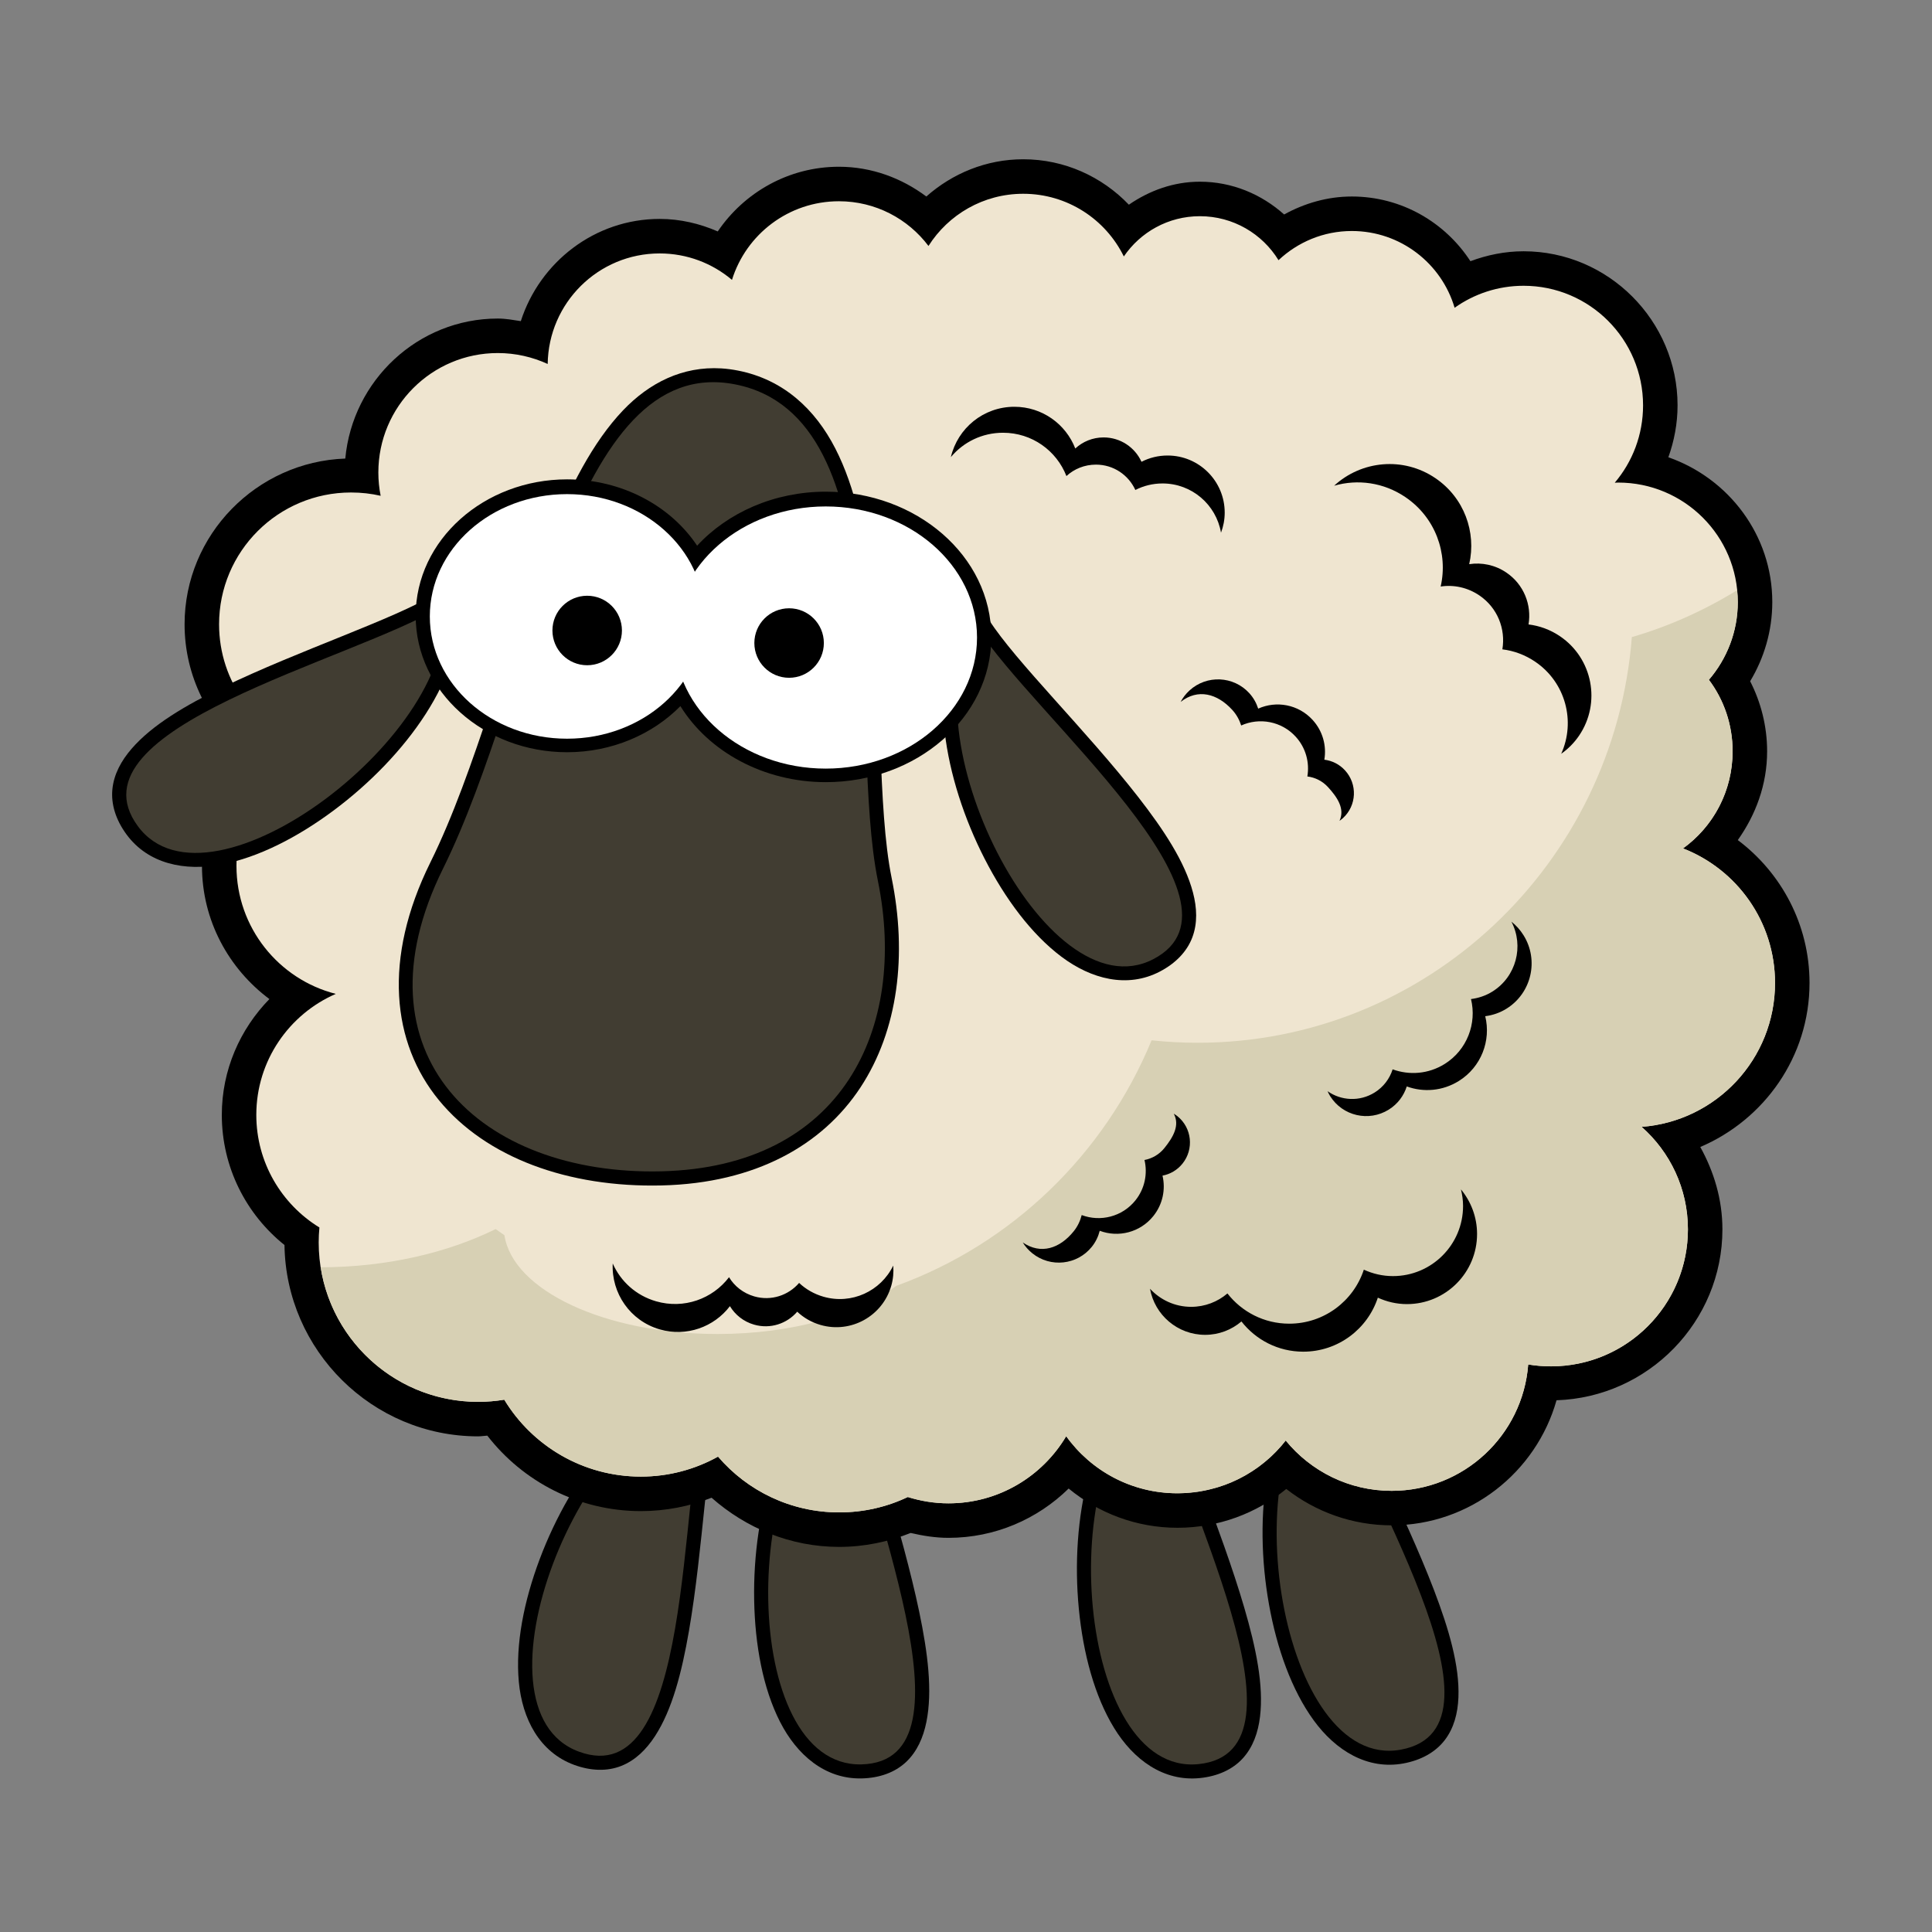 <?xml version="1.0" encoding="UTF-8" standalone="no"?>
<!-- Created with Inkscape (http://www.inkscape.org/) -->

<svg
   xmlns:dc="http://purl.org/dc/elements/1.1/"
   xmlns:cc="http://creativecommons.org/ns#"
   xmlns:rdf="http://www.w3.org/1999/02/22-rdf-syntax-ns#"
   xmlns:svg="http://www.w3.org/2000/svg"
   xmlns="http://www.w3.org/2000/svg"
   xmlns:xlink="http://www.w3.org/1999/xlink"
   xmlns:sodipodi="http://sodipodi.sourceforge.net/DTD/sodipodi-0.dtd"
   xmlns:inkscape="http://www.inkscape.org/namespaces/inkscape"
   width="420"
   height="420"
   id="svg2"
   version="1.1"
   inkscape:version="0.48.4 r9939"
   sodipodi:docname="sheep.svg"
   inkscape:export-filename="./sheep.png"
   inkscape:export-xdpi="90"
   inkscape:export-ydpi="90">
  <rect width="100%" height="100%" fill="#808080" stroke="none"/>
  <defs
     id="defs4">
    <radialGradient
       gradientUnits="userSpaceOnUse"
       gradientTransform="matrix(0.613,0.005,-0.004,0.468,10.288,148.268)"
       r="8.841"
       fy="279.591"
       fx="23.326"
       cy="279.591"
       cx="23.326"
       id="radialGradient15240"
       xlink:href="#linearGradient15234"
       inkscape:collect="always" />
    <filter
       color-interpolation-filters="sRGB"
       id="filter15022"
       inkscape:collect="always">
      <feGaussianBlur
         id="feGaussianBlur15024"
         stdDeviation="2.99"
         inkscape:collect="always" />
    </filter>
    <filter
       color-interpolation-filters="sRGB"
       id="filter14998"
       inkscape:collect="always">
      <feGaussianBlur
         id="feGaussianBlur15000"
         stdDeviation="2.887"
         inkscape:collect="always" />
    </filter>
    <filter
       color-interpolation-filters="sRGB"
       id="filter14944"
       inkscape:collect="always">
      <feGaussianBlur
         id="feGaussianBlur14946"
         stdDeviation="9.135"
         inkscape:collect="always" />
    </filter>
    <radialGradient
       inkscape:collect="always"
       xlink:href="#linearGradient14564-0-5"
       id="radialGradient14719"
       gradientUnits="userSpaceOnUse"
       gradientTransform="matrix(2.566,0.845,-0.763,2.315,2798.609,-1599.195)"
       cx="-909.462"
       cy="1803.092"
       fx="-909.462"
       fy="1803.092"
       r="27.15" />
    <linearGradient
       id="linearGradient14564-0-5"
       inkscape:collect="always">
      <stop
         id="stop14566-6-6"
         offset="0"
         style="stop-color:#ffffff;stop-opacity:1;" />
      <stop
         id="stop14568-3-9"
         offset="1"
         style="stop-color:#000000;stop-opacity:1" />
    </linearGradient>
    <radialGradient
       r="27.15"
       fy="1803.092"
       fx="-909.462"
       cy="1803.092"
       cx="-909.462"
       gradientTransform="matrix(2.566,0.845,-0.763,2.315,2798.609,-1599.195)"
       gradientUnits="userSpaceOnUse"
       id="radialGradient14624-6"
       xlink:href="#linearGradient14564-0-5"
       inkscape:collect="always" />
    <linearGradient
       id="linearGradient14564-0-6"
       inkscape:collect="always">
      <stop
         id="stop14566-6-1"
         offset="0"
         style="stop-color:#ffffff;stop-opacity:1;" />
      <stop
         id="stop14568-3-5"
         offset="1"
         style="stop-color:#000000;stop-opacity:1" />
    </linearGradient>
    <radialGradient
       r="27.15"
       fy="1803.092"
       fx="-909.462"
       cy="1803.092"
       cx="-909.462"
       gradientTransform="matrix(2.566,0.845,-0.763,2.315,2798.609,-1599.195)"
       gradientUnits="userSpaceOnUse"
       id="radialGradient14624-0"
       xlink:href="#linearGradient14564-0-6"
       inkscape:collect="always" />
    <radialGradient
       r="27.15"
       fy="1803.092"
       fx="-909.462"
       cy="1803.092"
       cx="-909.462"
       gradientTransform="matrix(2.566,0.845,-0.763,2.315,2798.609,-1599.195)"
       gradientUnits="userSpaceOnUse"
       id="radialGradient14624"
       xlink:href="#linearGradient14564-0"
       inkscape:collect="always" />
    <radialGradient
       inkscape:collect="always"
       xlink:href="#linearGradient14564-0"
       id="radialGradient14604"
       gradientUnits="userSpaceOnUse"
       gradientTransform="matrix(2.566,0.845,-0.763,2.315,2798.609,-1599.195)"
       cx="-909.462"
       cy="1803.092"
       fx="-909.462"
       fy="1803.092"
       r="27.15" />
    <linearGradient
       id="linearGradient14564-0"
       inkscape:collect="always">
      <stop
         id="stop14566-6"
         offset="0"
         style="stop-color:#ffffff;stop-opacity:1;" />
      <stop
         id="stop14568-3"
         offset="1"
         style="stop-color:#000000;stop-opacity:1" />
    </linearGradient>
    <radialGradient
       gradientUnits="userSpaceOnUse"
       gradientTransform="matrix(2.566,0.845,-0.763,2.315,2798.609,-1599.195)"
       r="27.15"
       fy="1803.092"
       fx="-909.462"
       cy="1803.092"
       cx="-909.462"
       id="radialGradient14570-1"
       xlink:href="#linearGradient14564-0"
       inkscape:collect="always" />
    <radialGradient
       gradientUnits="userSpaceOnUse"
       gradientTransform="matrix(2.566,0.845,-0.763,2.315,2798.609,-1599.195)"
       r="27.15"
       fy="1803.092"
       fx="-909.462"
       cy="1803.092"
       cx="-909.462"
       id="radialGradient14570"
       xlink:href="#linearGradient14564"
       inkscape:collect="always" />
    <linearGradient
       id="linearGradient14564"
       inkscape:collect="always">
      <stop
         id="stop14566"
         offset="0"
         style="stop-color:#ffffff;stop-opacity:1;" />
      <stop
         id="stop14568"
         offset="1"
         style="stop-color:#000000;stop-opacity:1" />
    </linearGradient>
    <linearGradient
       id="linearGradient15234"
       inkscape:collect="always">
      <stop
         id="stop15236"
         offset="0"
         style="stop-color:#909090;stop-opacity:1" />
      <stop
         id="stop15238"
         offset="1"
         style="stop-color:#000000;stop-opacity:1" />
    </linearGradient>
    <linearGradient
       y2="808.949"
       x2="1024.892"
       y1="808.949"
       x1="676.803"
       gradientUnits="userSpaceOnUse"
       id="linearGradient13028"
       xlink:href="#linearGradient15946"
       inkscape:collect="always" />
    <linearGradient
       y2="808.949"
       x2="1024.892"
       y1="808.949"
       x1="676.803"
       gradientUnits="userSpaceOnUse"
       id="linearGradient13018"
       xlink:href="#linearGradient15946"
       inkscape:collect="always" />
    <linearGradient
       y2="808.949"
       x2="1024.892"
       y1="808.949"
       x1="676.803"
       gradientUnits="userSpaceOnUse"
       id="linearGradient13008"
       xlink:href="#linearGradient15946"
       inkscape:collect="always" />
    <linearGradient
       y2="808.949"
       x2="1024.892"
       y1="808.949"
       x1="676.803"
       gradientUnits="userSpaceOnUse"
       id="linearGradient12355"
       xlink:href="#linearGradient15946"
       inkscape:collect="always" />
    <linearGradient
       y2="808.949"
       x2="1024.892"
       y1="808.949"
       x1="676.803"
       gradientUnits="userSpaceOnUse"
       id="linearGradient12353"
       xlink:href="#linearGradient15946"
       inkscape:collect="always" />
    <linearGradient
       y2="808.949"
       x2="1024.892"
       y1="808.949"
       x1="676.803"
       gradientUnits="userSpaceOnUse"
       id="linearGradient12351"
       xlink:href="#linearGradient15946"
       inkscape:collect="always" />
    <linearGradient
       y2="808.949"
       x2="1024.892"
       y1="808.949"
       x1="676.803"
       gradientUnits="userSpaceOnUse"
       id="linearGradient11757"
       xlink:href="#linearGradient15946"
       inkscape:collect="always" />
    <linearGradient
       y2="808.949"
       x2="1024.892"
       y1="808.949"
       x1="676.803"
       gradientUnits="userSpaceOnUse"
       id="linearGradient11747"
       xlink:href="#linearGradient15946"
       inkscape:collect="always" />
    <linearGradient
       y2="808.949"
       x2="1024.892"
       y1="808.949"
       x1="676.803"
       gradientUnits="userSpaceOnUse"
       id="linearGradient11737"
       xlink:href="#linearGradient15946"
       inkscape:collect="always" />
    <filter
       id="filter24502-1"
       inkscape:collect="always"
       color-interpolation-filters="sRGB">
      <feGaussianBlur
         id="feGaussianBlur24504-0"
         stdDeviation="0.967"
         inkscape:collect="always" />
    </filter>
    <linearGradient
       id="linearGradient8965">
      <stop
         style="stop-color:#552200;stop-opacity:1"
         offset="0"
         id="stop8967" />
      <stop
         style="stop-color:#a05a2c;stop-opacity:1"
         offset="1"
         id="stop8969" />
    </linearGradient>
    <linearGradient
       id="linearGradient24131-3">
      <stop
         style="stop-color:#552200;stop-opacity:1"
         offset="0"
         id="stop24133-5" />
      <stop
         id="stop24135-8"
         offset="0.5"
         style="stop-color:#965326;stop-opacity:1" />
      <stop
         style="stop-color:#562301;stop-opacity:1"
         offset="1"
         id="stop24137-4" />
    </linearGradient>
    <linearGradient
       id="linearGradient8953">
      <stop
         style="stop-color:#552200;stop-opacity:1"
         offset="0"
         id="stop8955" />
      <stop
         style="stop-color:#a05a2c;stop-opacity:1"
         offset="1"
         id="stop8957" />
    </linearGradient>
    <linearGradient
       id="linearGradient5888-0">
      <stop
         style="stop-color:#552200;stop-opacity:1"
         offset="0"
         id="stop5890-9" />
      <stop
         style="stop-color:#a05a2c;stop-opacity:1"
         offset="1"
         id="stop5892-4" />
    </linearGradient>
    <linearGradient
       id="linearGradient24103-7">
      <stop
         id="stop24105-5"
         offset="0"
         style="stop-color:#8d4c21;stop-opacity:1;" />
      <stop
         style="stop-color:#713711;stop-opacity:1;"
         offset="0.5"
         id="stop24129-8" />
      <stop
         id="stop24107-4"
         offset="1"
         style="stop-color:#562301;stop-opacity:1" />
    </linearGradient>
    <linearGradient
       y2="808.949"
       x2="1024.892"
       y1="808.949"
       x1="676.803"
       gradientUnits="userSpaceOnUse"
       id="linearGradient11472"
       xlink:href="#linearGradient15946"
       inkscape:collect="always" />
    <linearGradient
       y2="808.949"
       x2="1024.892"
       y1="808.949"
       x1="676.803"
       gradientUnits="userSpaceOnUse"
       id="linearGradient11470"
       xlink:href="#linearGradient15946"
       inkscape:collect="always" />
    <linearGradient
       y2="808.949"
       x2="1024.892"
       y1="808.949"
       x1="676.803"
       gradientUnits="userSpaceOnUse"
       id="linearGradient11468"
       xlink:href="#linearGradient15946"
       inkscape:collect="always" />
    <linearGradient
       y2="808.949"
       x2="1024.892"
       y1="808.949"
       x1="676.803"
       gradientUnits="userSpaceOnUse"
       id="linearGradient11254"
       xlink:href="#linearGradient15946"
       inkscape:collect="always" />
    <linearGradient
       y2="808.949"
       x2="1024.892"
       y1="808.949"
       x1="676.803"
       gradientUnits="userSpaceOnUse"
       id="linearGradient11252"
       xlink:href="#linearGradient15946"
       inkscape:collect="always" />
    <linearGradient
       y2="808.949"
       x2="1024.892"
       y1="808.949"
       x1="676.803"
       gradientUnits="userSpaceOnUse"
       id="linearGradient11250"
       xlink:href="#linearGradient15946"
       inkscape:collect="always" />
    <linearGradient
       y2="346.396"
       x2="572.951"
       y1="346.396"
       x1="725.784"
       gradientUnits="userSpaceOnUse"
       id="linearGradient15602"
       xlink:href="#linearGradient24131"
       inkscape:collect="always" />
    <linearGradient
       y2="808.949"
       x2="1024.892"
       y1="808.949"
       x1="676.803"
       gradientUnits="userSpaceOnUse"
       id="linearGradient15292"
       xlink:href="#linearGradient15946"
       inkscape:collect="always" />
    <linearGradient
       y2="808.949"
       x2="1024.892"
       y1="808.949"
       x1="676.803"
       gradientUnits="userSpaceOnUse"
       id="linearGradient15282"
       xlink:href="#linearGradient15946"
       inkscape:collect="always" />
    <linearGradient
       y2="808.949"
       x2="1024.892"
       y1="808.949"
       x1="676.803"
       gradientUnits="userSpaceOnUse"
       id="linearGradient15272"
       xlink:href="#linearGradient15946"
       inkscape:collect="always" />
    <linearGradient
       y2="-120.191"
       x2="794.274"
       y1="-139.331"
       x1="793.373"
       gradientTransform="matrix(0.677,0.753,-0.659,0.773,197.361,-625.468)"
       gradientUnits="userSpaceOnUse"
       id="linearGradient15204"
       xlink:href="#linearGradient10132"
       inkscape:collect="always" />
    <linearGradient
       id="linearGradient24131">
      <stop
         style="stop-color:#552200;stop-opacity:1"
         offset="0"
         id="stop24133" />
      <stop
         id="stop24135"
         offset="0.5"
         style="stop-color:#965326;stop-opacity:1" />
      <stop
         style="stop-color:#562301;stop-opacity:1"
         offset="1"
         id="stop24137" />
    </linearGradient>
    <linearGradient
       id="linearGradient5888">
      <stop
         style="stop-color:#552200;stop-opacity:1"
         offset="0"
         id="stop5890" />
      <stop
         style="stop-color:#a05a2c;stop-opacity:1"
         offset="1"
         id="stop5892" />
    </linearGradient>
    <linearGradient
       id="linearGradient24103">
      <stop
         id="stop24105"
         offset="0"
         style="stop-color:#8d4c21;stop-opacity:1;" />
      <stop
         style="stop-color:#713711;stop-opacity:1;"
         offset="0.5"
         id="stop24129" />
      <stop
         id="stop24107"
         offset="1"
         style="stop-color:#562301;stop-opacity:1" />
    </linearGradient>
    <linearGradient
       id="linearGradient20103">
      <stop
         style="stop-color:#917c6f;stop-opacity:1"
         offset="0"
         id="stop20105" />
      <stop
         style="stop-color:#e3dedb;stop-opacity:1"
         offset="1"
         id="stop20107" />
    </linearGradient>
    <linearGradient
       id="linearGradient20109">
      <stop
         style="stop-color:#6c5d53;stop-opacity:1"
         offset="0"
         id="stop20111" />
      <stop
         style="stop-color:#ac9d93;stop-opacity:1"
         offset="1"
         id="stop20113" />
    </linearGradient>
    <linearGradient
       id="linearGradient19976">
      <stop
         style="stop-color:#502d16;stop-opacity:1"
         offset="0"
         id="stop19978" />
      <stop
         style="stop-color:#c87137;stop-opacity:1"
         offset="1"
         id="stop19980" />
    </linearGradient>
    <linearGradient
       id="linearGradient19982">
      <stop
         style="stop-color:#502d16;stop-opacity:1"
         offset="0"
         id="stop19984" />
      <stop
         style="stop-color:#6e3e1e;stop-opacity:1"
         offset="1"
         id="stop19986" />
    </linearGradient>
    <linearGradient
       id="linearGradient19727">
      <stop
         id="stop19729"
         offset="0"
         style="stop-color:#ffd42a;stop-opacity:1;" />
      <stop
         id="stop19731"
         offset="1"
         style="stop-color:#ffe680;stop-opacity:1" />
    </linearGradient>
    <linearGradient
       id="linearGradient19764">
      <stop
         id="stop19766"
         offset="0"
         style="stop-color:#cccccc;stop-opacity:1" />
      <stop
         id="stop19768"
         offset="1"
         style="stop-color:#f2f2f2;stop-opacity:1" />
    </linearGradient>
    <linearGradient
       id="linearGradient19807">
      <stop
         id="stop19809"
         offset="0"
         style="stop-color:#ffa400;stop-opacity:1;" />
      <stop
         id="stop19811"
         offset="1"
         style="stop-color:#ffd800;stop-opacity:1;" />
    </linearGradient>
    <linearGradient
       id="linearGradient19847">
      <stop
         id="stop19849"
         offset="0"
         style="stop-color:#b3b3b3;stop-opacity:1;" />
      <stop
         id="stop19851"
         offset="1"
         style="stop-color:#d6d6d6;stop-opacity:1" />
    </linearGradient>
    <linearGradient
       id="linearGradient19855">
      <stop
         id="stop19857"
         offset="0"
         style="stop-color:#d45500;stop-opacity:1;" />
      <stop
         id="stop19859"
         offset="1"
         style="stop-color:#ffb600;stop-opacity:1;" />
    </linearGradient>
    <linearGradient
       id="linearGradient19770">
      <stop
         id="stop19772"
         offset="0"
         style="stop-color:#aa0000;stop-opacity:1;" />
      <stop
         id="stop19774"
         offset="1"
         style="stop-color:#800000;stop-opacity:1" />
    </linearGradient>
    <linearGradient
       id="linearGradient19727-4">
      <stop
         id="stop19729-9"
         offset="0"
         style="stop-color:#ffd42a;stop-opacity:1;" />
      <stop
         id="stop19731-8"
         offset="1"
         style="stop-color:#ffe680;stop-opacity:1" />
    </linearGradient>
    <linearGradient
       id="linearGradient6279">
      <stop
         id="stop6281"
         offset="0"
         style="stop-color:#1a1a1a;stop-opacity:1" />
      <stop
         id="stop6283"
         offset="1"
         style="stop-color:#666666;stop-opacity:1" />
    </linearGradient>
    <linearGradient
       id="linearGradient6267">
      <stop
         style="stop-color:#000000;stop-opacity:1"
         offset="0"
         id="stop6269" />
      <stop
         style="stop-color:#4d4d4d;stop-opacity:1"
         offset="1"
         id="stop6271" />
    </linearGradient>
    <linearGradient
       id="linearGradient6273">
      <stop
         id="stop6275"
         offset="0"
         style="stop-color:#000000;stop-opacity:1" />
      <stop
         id="stop6277"
         offset="1"
         style="stop-color:#b3b3b3;stop-opacity:1" />
    </linearGradient>
    <linearGradient
       id="linearGradient4982">
      <stop
         style="stop-color:#cccccc;stop-opacity:1"
         offset="0"
         id="stop4984" />
      <stop
         style="stop-color:#f2f2f2;stop-opacity:1"
         offset="1"
         id="stop4986" />
    </linearGradient>
    <linearGradient
       id="linearGradient4976">
      <stop
         style="stop-color:#b3b3b3;stop-opacity:1"
         offset="0"
         id="stop4978" />
      <stop
         style="stop-color:#ececec;stop-opacity:1"
         offset="1"
         id="stop4980" />
    </linearGradient>
    <linearGradient
       id="linearGradient4900">
      <stop
         id="stop4902"
         offset="0"
         style="stop-color:#cccccc;stop-opacity:1" />
      <stop
         id="stop4904"
         offset="1"
         style="stop-color:#f2f2f2;stop-opacity:1" />
    </linearGradient>
    <linearGradient
       id="linearGradient16009">
      <stop
         id="stop16011"
         offset="0"
         style="stop-color:#999999;stop-opacity:1" />
      <stop
         id="stop16013"
         offset="1"
         style="stop-color:#f9f9f9;stop-opacity:1" />
    </linearGradient>
    <linearGradient
       id="linearGradient6617">
      <stop
         id="stop6619"
         offset="0"
         style="stop-color:#552200;stop-opacity:1;" />
      <stop
         id="stop6621"
         offset="1"
         style="stop-color:#a05a2c;stop-opacity:1" />
    </linearGradient>
    <linearGradient
       id="linearGradient6625">
      <stop
         style="stop-color:#784421;stop-opacity:1"
         offset="0"
         id="stop6627" />
      <stop
         style="stop-color:#e9ddaf;stop-opacity:1"
         offset="1"
         id="stop6629" />
    </linearGradient>
    <linearGradient
       id="linearGradient5303">
      <stop
         style="stop-color:#552200;stop-opacity:1"
         offset="0"
         id="stop5305" />
      <stop
         style="stop-color:#f2c78b;stop-opacity:1"
         offset="1"
         id="stop5307" />
    </linearGradient>
    <linearGradient
       id="linearGradient5376">
      <stop
         style="stop-color:#552200;stop-opacity:1"
         offset="0"
         id="stop5378" />
      <stop
         style="stop-color:#ffd496;stop-opacity:1;"
         offset="1"
         id="stop5380" />
    </linearGradient>
    <linearGradient
       id="linearGradient16206">
      <stop
         id="stop16208"
         offset="0"
         style="stop-color:#552200;stop-opacity:1" />
      <stop
         id="stop16210"
         offset="1"
         style="stop-color:#ffd496;stop-opacity:1;" />
    </linearGradient>
    <linearGradient
       id="linearGradient6195">
      <stop
         id="stop6197"
         offset="0"
         style="stop-color:#e8e8e8;stop-opacity:1" />
      <stop
         id="stop6199"
         offset="1"
         style="stop-color:#ffffff;stop-opacity:1" />
    </linearGradient>
    <linearGradient
       id="linearGradient6207">
      <stop
         style="stop-color:#cccccc;stop-opacity:1"
         offset="0"
         id="stop6209" />
      <stop
         style="stop-color:#f2f2f2;stop-opacity:1"
         offset="1"
         id="stop6211" />
    </linearGradient>
    <linearGradient
       id="linearGradient6201">
      <stop
         style="stop-color:#cccccc;stop-opacity:1"
         offset="0"
         id="stop6203" />
      <stop
         style="stop-color:#ececec;stop-opacity:1"
         offset="1"
         id="stop6205" />
    </linearGradient>
    <linearGradient
       id="linearGradient6811">
      <stop
         style="stop-color:#f9f9f9;stop-opacity:1"
         offset="0"
         id="stop6813" />
      <stop
         style="stop-color:#e3dbdb;stop-opacity:1"
         offset="1"
         id="stop6815" />
    </linearGradient>
    <linearGradient
       id="linearGradient6817">
      <stop
         id="stop6819"
         offset="0"
         style="stop-color:#f9f9f9;stop-opacity:1" />
      <stop
         id="stop6821"
         offset="1"
         style="stop-color:#e3dbdb;stop-opacity:1" />
    </linearGradient>
    <linearGradient
       id="linearGradient6805">
      <stop
         id="stop6807"
         offset="0"
         style="stop-color:#f2f2f2;stop-opacity:1" />
      <stop
         id="stop6809"
         offset="1"
         style="stop-color:#e6e6e6;stop-opacity:1" />
    </linearGradient>
    <linearGradient
       id="linearGradient15836">
      <stop
         id="stop15838"
         offset="0"
         style="stop-color:#c83737;stop-opacity:1" />
      <stop
         id="stop15840"
         offset="1"
         style="stop-color:#de8787;stop-opacity:1" />
    </linearGradient>
    <linearGradient
       id="linearGradient6402">
      <stop
         style="stop-color:#ebebeb;stop-opacity:1"
         offset="0"
         id="stop6404" />
      <stop
         style="stop-color:#ffffff;stop-opacity:1"
         offset="1"
         id="stop6406" />
    </linearGradient>
    <linearGradient
       id="linearGradient6394">
      <stop
         id="stop6396"
         offset="0"
         style="stop-color:#ffffff;stop-opacity:1" />
      <stop
         id="stop6398"
         offset="1"
         style="stop-color:#e6e6e6;stop-opacity:1" />
    </linearGradient>
    <linearGradient
       id="linearGradient15946">
      <stop
         style="stop-color:#e9afaf;stop-opacity:1"
         offset="0"
         id="stop15948" />
      <stop
         style="stop-color:#d35f5f;stop-opacity:1"
         offset="1"
         id="stop15950" />
    </linearGradient>
    <linearGradient
       id="linearGradient6418">
      <stop
         style="stop-color:#f9f9f9;stop-opacity:1"
         offset="0"
         id="stop6420" />
      <stop
         style="stop-color:#e6e6e6;stop-opacity:1"
         offset="1"
         id="stop6422" />
    </linearGradient>
    <linearGradient
       id="linearGradient6412">
      <stop
         style="stop-color:#ececec;stop-opacity:1"
         offset="0"
         id="stop6414" />
      <stop
         style="stop-color:#cccccc;stop-opacity:1"
         offset="1"
         id="stop6416" />
    </linearGradient>
    <linearGradient
       id="linearGradient6563">
      <stop
         style="stop-color:#333333;stop-opacity:1"
         offset="0"
         id="stop6565" />
      <stop
         style="stop-color:#808080;stop-opacity:1"
         offset="1"
         id="stop6567" />
    </linearGradient>
    <linearGradient
       id="linearGradient6551">
      <stop
         style="stop-color:#000000;stop-opacity:1"
         offset="0"
         id="stop6553" />
      <stop
         style="stop-color:#666666;stop-opacity:1"
         offset="1"
         id="stop6555" />
    </linearGradient>
    <linearGradient
       id="linearGradient6557">
      <stop
         style="stop-color:#000000;stop-opacity:1"
         offset="0"
         id="stop6559" />
      <stop
         style="stop-color:#333333;stop-opacity:1"
         offset="1"
         id="stop6561" />
    </linearGradient>
    <linearGradient
       id="linearGradient6897">
      <stop
         id="stop6899"
         offset="0"
         style="stop-color:#e1e1e1;stop-opacity:1" />
      <stop
         id="stop6901"
         offset="1"
         style="stop-color:#ffffff;stop-opacity:1" />
    </linearGradient>
    <linearGradient
       id="linearGradient6885">
      <stop
         id="stop6887"
         offset="0"
         style="stop-color:#cccccc;stop-opacity:1" />
      <stop
         id="stop6889"
         offset="1"
         style="stop-color:#ffffff;stop-opacity:1" />
    </linearGradient>
    <linearGradient
       id="linearGradient6891">
      <stop
         id="stop6893"
         offset="0"
         style="stop-color:#b3b3b3;stop-opacity:1" />
      <stop
         id="stop6895"
         offset="1"
         style="stop-color:#f2f2f2;stop-opacity:1" />
    </linearGradient>
    <linearGradient
       id="linearGradient16452">
      <stop
         id="stop16454"
         offset="0"
         style="stop-color:#552200;stop-opacity:1" />
      <stop
         id="stop16456"
         offset="1"
         style="stop-color:#c87137;stop-opacity:1" />
    </linearGradient>
    <linearGradient
       id="linearGradient5973">
      <stop
         id="stop5975"
         offset="0"
         style="stop-color:#3d1700;stop-opacity:1;" />
      <stop
         id="stop5977"
         offset="1"
         style="stop-color:#693009;stop-opacity:1" />
    </linearGradient>
    <linearGradient
       id="linearGradient11458">
      <stop
         id="stop11460"
         offset="0"
         style="stop-color:#2b1100;stop-opacity:1;" />
      <stop
         id="stop11463"
         offset="1"
         style="stop-color:#913300;stop-opacity:1" />
    </linearGradient>
    <clipPath
       id="clipPath7112"
       clipPathUnits="userSpaceOnUse">
      <path
         style="fill:url(#linearGradient7116);fill-opacity:1;stroke:#8a916f;stroke-width:0.395;stroke-miterlimit:4;stroke-opacity:1;stroke-dasharray:none;stroke-dashoffset:0"
         d="m -223.869,-217.73 c -15.786,-1.555 -30.606,18.165 -33.155,44.04 -0.052,0.527 -0.058,1.032 -0.099,1.556 -3.47,4.781 -9.339,10.977 -10.066,18.356 l -0.164,1.661 -0.611,6.203 -7.324,74.337 364.949,35.958 7.324,-74.337 0.611,-6.203 0.164,-1.661 c 0.735,-7.464 -4.98,-14.918 -7.51,-20.311 0.564,-21.02 -10.26,-38.588 -25.355,-40.075 -9.223,-0.909 -18.018,4.393 -24.284,13.376 -2.83,-2.089 -6.857,-2.785 -11.34,-1.453 -3.03,0.901 -5.875,2.618 -8.271,4.777 -1.323,-15.734 -11.801,-28.451 -25.769,-29.827 -15.466,-1.524 -29.551,11.411 -32.294,29.25 -2.126,-3.534 -5.497,-5.91 -9.508,-6.305 -1.004,-0.099 -2.029,-0.002 -2.994,0.152 -3.842,-11.806 -16.607,-21.319 -32.627,-22.898 -14.94,-1.472 -28.406,4.411 -35.07,13.991 -1.955,-1.155 -4.134,-1.973 -6.553,-2.211 -1.596,-0.157 -3.142,0.037 -4.636,0.326 -3.314,-11.024 -12.662,-19.477 -24.454,-20.639 -10.263,-1.011 -19.762,3.741 -25.633,11.677 -3.24,-3.299 -7.16,-5.403 -11.558,-5.836 -3.902,-0.384 -7.717,0.545 -11.196,2.587 -3.486,-14.776 -11.865,-25.437 -22.577,-26.493 z"
         id="path7114"
         inkscape:connector-curvature="0"
         sodipodi:nodetypes="sscsccccccscscscscscscscscscs" />
    </clipPath>
    <clipPath
       id="clipPath7118"
       clipPathUnits="userSpaceOnUse">
      <path
         style="fill:url(#linearGradient7122);fill-opacity:1;stroke:#8a916f;stroke-width:0.316;stroke-miterlimit:4;stroke-opacity:1;stroke-dasharray:none;stroke-dashoffset:0"
         d="m -87.493,-195.499 c -12.596,-1.41 -24.645,14.187 -26.957,34.833 -0.047,0.421 -0.057,0.824 -0.096,1.242 -2.823,3.783 -7.578,8.671 -8.237,14.558 l -0.148,1.326 -0.554,4.949 -6.642,59.313 291.191,32.608 6.642,-59.313 0.554,-4.949 0.148,-1.326 c 0.667,-5.955 -3.82,-11.972 -5.784,-16.307 0.674,-16.788 -7.787,-30.938 -19.831,-32.287 -7.359,-0.824 -14.442,3.319 -19.544,10.429 -2.239,-1.699 -5.449,-2.298 -9.045,-1.281 -2.43,0.687 -4.722,2.029 -6.658,3.729 -0.89,-12.585 -9.126,-22.856 -20.271,-24.104 -12.341,-1.382 -23.731,8.802 -26.112,23.026 -1.661,-2.846 -4.329,-4.78 -7.529,-5.138 -0.801,-0.09 -1.621,-0.023 -2.394,0.09 -2.944,-9.473 -13.041,-17.209 -25.823,-18.641 -11.921,-1.335 -22.741,3.223 -28.167,10.805 -1.55,-0.944 -3.282,-1.62 -5.212,-1.836 -1.273,-0.143 -2.511,-0.003 -3.708,0.211 -2.531,-8.843 -9.909,-15.695 -19.318,-16.749 -8.189,-0.917 -15.828,2.779 -20.604,9.057 -2.554,-2.67 -5.663,-4.393 -9.172,-4.785 -3.113,-0.349 -6.171,0.353 -8.973,1.948 -2.628,-11.842 -9.209,-20.449 -17.756,-21.406 z"
         id="path7120"
         inkscape:connector-curvature="0"
         sodipodi:nodetypes="sscsccccccscscscscscscscscscs" />
    </clipPath>
    <clipPath
       id="clipPath7124"
       clipPathUnits="userSpaceOnUse">
      <path
         style="fill:url(#linearGradient7128);fill-opacity:1;stroke:#8a916f;stroke-width:0.312;stroke-miterlimit:4;stroke-opacity:1;stroke-dasharray:none;stroke-dashoffset:0"
         d="m -71.466,-142.797 c -12.392,1.753 -20.073,19.636 -17.199,39.947 0.059,0.414 0.148,0.802 0.214,1.211 -1.768,4.313 -5.111,10.158 -4.292,15.95 l 0.185,1.304 0.689,4.869 8.256,58.353 286.478,-40.532 -8.256,-58.353 -0.689,-4.869 -0.185,-1.304 c -0.829,-5.859 -6.601,-10.507 -9.547,-14.169 -3.49,-16.219 -15.065,-27.667 -26.915,-25.99 -7.24,1.024 -12.993,6.73 -16.12,14.785 -2.559,-1.073 -5.777,-0.856 -8.964,1.002 -2.155,1.256 -4.016,3.103 -5.449,5.205 -3.95,-11.815 -14.355,-19.608 -25.32,-18.057 -12.141,1.718 -20.524,14.262 -19.299,28.449 -2.289,-2.312 -5.316,-3.505 -8.465,-3.059 -0.788,0.112 -1.556,0.377 -2.267,0.675 -5.148,-8.333 -16.709,-13.245 -29.284,-11.465 -11.728,1.659 -20.953,8.682 -24.274,17.269 -1.714,-0.521 -3.537,-0.741 -5.436,-0.472 -1.253,0.177 -2.402,0.615 -3.493,1.115 -4.598,-7.832 -13.341,-12.568 -22.597,-11.259 -8.057,1.14 -14.451,6.555 -17.472,13.735 -3.099,-1.925 -6.497,-2.806 -9.949,-2.317 -3.063,0.433 -5.814,1.858 -8.1,4.073 -5.43,-10.677 -13.842,-17.286 -22.251,-16.097 z"
         id="path7126"
         inkscape:connector-curvature="0"
         sodipodi:nodetypes="sscsccccccscscscscscscscscscs" />
    </clipPath>
    <clipPath
       id="clipPath7130"
       clipPathUnits="userSpaceOnUse">
      <path
         style="fill:url(#linearGradient7134);fill-opacity:1;stroke:#8a916f;stroke-width:0.279;stroke-miterlimit:4;stroke-opacity:1;stroke-dasharray:none;stroke-dashoffset:0"
         d="m -49.147,-185.044 c -11.14,-1.098 -21.598,12.818 -23.397,31.078 -0.037,0.372 -0.041,0.728 -0.07,1.098 -2.449,3.374 -6.59,7.746 -7.103,12.953 l -0.116,1.172 -0.431,4.377 -5.169,52.459 257.539,25.375 5.169,-52.459 0.431,-4.377 0.116,-1.172 c 0.519,-5.267 -3.514,-10.527 -5.3,-14.333 0.398,-14.834 -7.24,-27.231 -17.893,-28.28 -6.509,-0.641 -12.715,3.1 -17.137,9.439 -1.997,-1.474 -4.839,-1.966 -8.002,-1.025 -2.138,0.636 -4.146,1.847 -5.836,3.371 -0.934,-11.104 -8.328,-20.077 -18.185,-21.048 -10.914,-1.075 -20.854,8.052 -22.789,20.642 -1.501,-2.494 -3.879,-4.17 -6.709,-4.449 -0.709,-0.07 -1.432,-0.001 -2.113,0.108 -2.711,-8.331 -11.719,-15.045 -23.024,-16.159 -10.543,-1.039 -20.045,3.113 -24.748,9.873 -1.38,-0.815 -2.917,-1.392 -4.624,-1.561 -1.126,-0.111 -2.217,0.026 -3.272,0.23 -2.339,-7.779 -8.935,-13.744 -17.256,-14.564 -7.243,-0.714 -13.945,2.64 -18.089,8.241 -2.286,-2.328 -5.053,-3.813 -8.156,-4.118 -2.754,-0.271 -5.446,0.385 -7.901,1.826 -2.46,-10.427 -8.373,-17.951 -15.932,-18.696 z"
         id="path7132"
         inkscape:connector-curvature="0"
         sodipodi:nodetypes="sscsccccccscscscscscscscscscs" />
    </clipPath>
    <clipPath
       id="clipPath7136"
       clipPathUnits="userSpaceOnUse">
      <path
         style="fill:url(#linearGradient7140);fill-opacity:1;stroke:#8a916f;stroke-width:0.316;stroke-miterlimit:4;stroke-opacity:1;stroke-dasharray:none;stroke-dashoffset:0"
         d="m -61.991,-183.716 c -12.596,-1.41 -24.645,14.187 -26.957,34.833 -0.047,0.421 -0.057,0.824 -0.096,1.242 -2.823,3.783 -7.578,8.671 -8.237,14.558 l -0.148,1.326 -0.554,4.949 -6.642,59.313 291.191,32.608 6.642,-59.313 0.554,-4.949 0.148,-1.326 c 0.667,-5.955 -3.82,-11.972 -5.784,-16.307 0.674,-16.788 -7.787,-30.938 -19.831,-32.287 -7.359,-0.824 -14.442,3.319 -19.544,10.429 -2.239,-1.699 -5.449,-2.298 -9.045,-1.281 -2.43,0.687 -4.722,2.029 -6.658,3.729 -0.89,-12.585 -9.126,-22.856 -20.271,-24.104 -12.341,-1.382 -23.731,8.802 -26.112,23.026 -1.661,-2.846 -4.329,-4.78 -7.529,-5.138 -0.801,-0.09 -1.621,-0.023 -2.394,0.09 -2.944,-9.473 -13.041,-17.209 -25.823,-18.641 -11.921,-1.335 -22.741,3.223 -28.167,10.805 -1.55,-0.944 -3.282,-1.62 -5.212,-1.836 -1.273,-0.143 -2.511,-0.003 -3.708,0.211 -2.531,-8.843 -9.909,-15.695 -19.318,-16.749 -8.189,-0.917 -15.828,2.779 -20.604,9.057 -2.554,-2.67 -5.663,-4.392 -9.172,-4.785 -3.113,-0.349 -6.171,0.353 -8.973,1.948 -2.628,-11.842 -9.209,-20.449 -17.756,-21.406 z"
         id="path7138"
         inkscape:connector-curvature="0"
         sodipodi:nodetypes="sscsccccccscscscscscscscscscs" />
    </clipPath>
    <clipPath
       id="clipPath7142"
       clipPathUnits="userSpaceOnUse">
      <path
         style="fill:url(#linearGradient7146);fill-opacity:1;stroke:#8a916f;stroke-width:0.286;stroke-miterlimit:4;stroke-opacity:1;stroke-dasharray:none;stroke-dashoffset:0"
         d="m 52.692,-157.68 c -11.468,0.473 -20.105,16.094 -19.329,34.892 0.016,0.383 0.062,0.745 0.085,1.125 -2.006,3.775 -5.588,8.805 -5.367,14.166 l 0.05,1.207 0.186,4.506 2.227,54.005 265.129,-10.935 -2.227,-54.005 -0.186,-4.506 -0.05,-1.207 c -0.224,-5.422 -5.069,-10.189 -7.424,-13.799 -1.71,-15.119 -11.232,-26.619 -22.199,-26.167 -6.7,0.276 -12.47,4.96 -16.056,12.027 -2.238,-1.212 -5.194,-1.306 -8.272,0.099 -2.08,0.95 -3.947,2.467 -5.446,4.255 -2.531,-11.142 -11.318,-19.2 -21.465,-18.782 -11.236,0.463 -20.028,11.149 -20.199,24.208 -1.879,-2.318 -4.533,-3.682 -7.447,-3.562 -0.73,0.03 -1.454,0.203 -2.13,0.41 -3.941,-8.073 -14.044,-13.607 -25.682,-13.127 -10.854,0.448 -19.911,6.018 -23.723,13.552 -1.517,-0.631 -3.161,-0.998 -4.918,-0.926 -1.159,0.048 -2.248,0.343 -3.289,0.7 -3.483,-7.566 -11.032,-12.683 -19.598,-12.33 -7.456,0.308 -13.784,4.668 -17.194,10.946 -2.654,-2.038 -5.674,-3.151 -8.869,-3.019 -2.835,0.117 -5.475,1.167 -7.763,2.98 -3.984,-10.238 -11.06,-17.035 -18.842,-16.714 z"
         id="path7144"
         inkscape:connector-curvature="0"
         sodipodi:nodetypes="sscsccccccscscscscscscscscscs" />
    </clipPath>
    <clipPath
       id="clipPath7148"
       clipPathUnits="userSpaceOnUse">
      <path
         style="fill:url(#linearGradient7152);fill-opacity:1;stroke:#8a916f;stroke-width:0.256;stroke-miterlimit:4;stroke-opacity:1;stroke-dasharray:none;stroke-dashoffset:0"
         d="m 30.731,-166.893 c -10.217,-1.007 -19.808,11.756 -21.458,28.503 -0.034,0.341 -0.038,0.668 -0.064,1.007 -2.246,3.095 -6.044,7.104 -6.515,11.88 l -0.106,1.075 -0.396,4.014 -4.74,48.111 236.197,23.272 4.74,-48.111 0.396,-4.014 0.106,-1.075 c 0.476,-4.831 -3.223,-9.655 -4.861,-13.146 0.365,-13.604 -6.64,-24.974 -16.41,-25.937 -5.969,-0.588 -11.662,2.843 -15.717,8.657 -1.832,-1.352 -4.438,-1.803 -7.339,-0.94 -1.961,0.583 -3.803,1.694 -5.353,3.092 -0.856,-10.183 -7.638,-18.413 -16.678,-19.304 -10.01,-0.986 -19.126,7.385 -20.901,18.931 -1.376,-2.287 -3.557,-3.825 -6.153,-4.081 -0.65,-0.064 -1.313,-0.001 -1.938,0.099 -2.487,-7.641 -10.748,-13.798 -21.116,-14.82 -9.669,-0.953 -18.384,2.855 -22.697,9.055 -1.265,-0.748 -2.676,-1.277 -4.241,-1.431 -1.033,-0.102 -2.033,0.024 -3.001,0.211 -2.145,-7.135 -8.195,-12.605 -15.826,-13.357 -6.643,-0.654 -12.79,2.421 -16.59,7.558 -2.097,-2.135 -4.634,-3.497 -7.48,-3.777 -2.525,-0.249 -4.994,0.353 -7.246,1.675 -2.256,-9.563 -7.679,-16.463 -14.612,-17.146 z"
         id="path7150"
         inkscape:connector-curvature="0"
         sodipodi:nodetypes="sscsccccccscscscscscscscscscs" />
    </clipPath>
    <linearGradient
       id="linearGradient6605">
      <stop
         id="stop6607"
         offset="0"
         style="stop-color:#008000;stop-opacity:1;" />
      <stop
         id="stop6609"
         offset="1"
         style="stop-color:#aad400;stop-opacity:1" />
    </linearGradient>
    <linearGradient
       id="linearGradient6546">
      <stop
         id="stop6548"
         offset="0"
         style="stop-color:#ff6600;stop-opacity:1;" />
      <stop
         id="stop6550"
         offset="1"
         style="stop-color:#ffa800;stop-opacity:1;" />
    </linearGradient>
    <clipPath
       id="clipPath7154"
       clipPathUnits="userSpaceOnUse">
      <path
         style="fill:url(#linearGradient7158);fill-opacity:1;stroke:#8a916f;stroke-width:0.289;stroke-miterlimit:4;stroke-opacity:1;stroke-dasharray:none;stroke-dashoffset:0"
         d="m 24.115,-171.417 c -11.624,0 -21.015,15.446 -21.015,34.499 0,0.388 0.032,0.757 0.04,1.142 -2.187,3.736 -6.022,8.676 -6.022,14.11 l 0,1.223 0,4.567 0,54.738 268.729,0 0,-54.738 0,-4.567 0,-1.223 c 0,-5.496 -4.704,-10.521 -6.936,-14.273 -1.099,-15.37 -10.255,-27.404 -21.37,-27.404 -6.791,0 -12.825,4.499 -16.749,11.5 -2.214,-1.32 -5.201,-1.538 -8.374,-0.245 -2.145,0.874 -4.097,2.331 -5.688,4.078 -2.096,-11.38 -10.65,-19.9 -20.936,-19.9 -11.389,0 -20.731,10.445 -21.449,23.652 -1.805,-2.424 -4.433,-3.915 -7.387,-3.915 -0.74,0 -1.48,0.144 -2.173,0.326 -3.65,-8.334 -13.643,-14.354 -25.439,-14.354 -11.001,0 -20.398,5.258 -24.57,12.723 -1.509,-0.702 -3.157,-1.142 -4.938,-1.142 -1.175,0 -2.289,0.253 -3.358,0.571 -3.209,-7.801 -10.633,-13.294 -19.316,-13.294 -7.557,0 -14.143,4.148 -17.855,10.358 -2.6,-2.173 -5.61,-3.425 -8.848,-3.425 -2.873,0 -5.588,0.952 -7.979,2.691 -3.604,-10.525 -10.48,-17.698 -18.368,-17.698 z"
         id="path7156"
         inkscape:connector-curvature="0"
         sodipodi:nodetypes="sscsccccccscscscscscscscscscs" />
    </clipPath>
    <linearGradient
       id="linearGradient10384">
      <stop
         style="stop-color:#2b1100;stop-opacity:1;"
         offset="0"
         id="stop10386" />
      <stop
         style="stop-color:#603d00;stop-opacity:1;"
         offset="1"
         id="stop10388" />
    </linearGradient>
    <linearGradient
       id="linearGradient9985">
      <stop
         id="stop9987"
         offset="0"
         style="stop-color:#ddff55;stop-opacity:1" />
      <stop
         id="stop9989"
         offset="1"
         style="stop-color:#338000;stop-opacity:1" />
    </linearGradient>
    <linearGradient
       id="linearGradient9276">
      <stop
         style="stop-color:#ccff00;stop-opacity:1"
         offset="0"
         id="stop9278" />
      <stop
         style="stop-color:#338000;stop-opacity:1"
         offset="1"
         id="stop9280" />
    </linearGradient>
    <linearGradient
       id="linearGradient9246">
      <stop
         style="stop-color:#aad400;stop-opacity:1"
         offset="0"
         id="stop9248" />
      <stop
         style="stop-color:#338000;stop-opacity:1"
         offset="1"
         id="stop9250" />
    </linearGradient>
    <linearGradient
       id="linearGradient9472">
      <stop
         id="stop9474"
         offset="0"
         style="stop-color:#ccff00;stop-opacity:1" />
      <stop
         id="stop9476"
         offset="1"
         style="stop-color:#225500;stop-opacity:1" />
    </linearGradient>
    <linearGradient
       id="linearGradient9478">
      <stop
         id="stop9480"
         offset="0"
         style="stop-color:#abc837;stop-opacity:1" />
      <stop
         id="stop9482"
         offset="1"
         style="stop-color:#338000;stop-opacity:1" />
    </linearGradient>
    <linearGradient
       id="linearGradient9433">
      <stop
         style="stop-color:#abc837;stop-opacity:1;"
         offset="0"
         id="stop9435" />
      <stop
         style="stop-color:#225500;stop-opacity:1"
         offset="1"
         id="stop9437" />
    </linearGradient>
    <linearGradient
       id="linearGradient9415">
      <stop
         id="stop9417"
         offset="0"
         style="stop-color:#ccff00;stop-opacity:1" />
      <stop
         id="stop9419"
         offset="1"
         style="stop-color:#447821;stop-opacity:1" />
    </linearGradient>
    <linearGradient
       id="linearGradient9421">
      <stop
         id="stop9423"
         offset="0"
         style="stop-color:#aad400;stop-opacity:1" />
      <stop
         id="stop9425"
         offset="1"
         style="stop-color:#225500;stop-opacity:1" />
    </linearGradient>
    <linearGradient
       id="linearGradient9044">
      <stop
         id="stop9046"
         offset="0"
         style="stop-color:#abc837;stop-opacity:1;" />
      <stop
         id="stop9048"
         offset="1"
         style="stop-color:#338000;stop-opacity:1" />
    </linearGradient>
    <linearGradient
       id="linearGradient9427">
      <stop
         style="stop-color:#abc837;stop-opacity:1;"
         offset="0"
         id="stop9429" />
      <stop
         style="stop-color:#225500;stop-opacity:1"
         offset="1"
         id="stop9431" />
    </linearGradient>
    <linearGradient
       id="linearGradient9112">
      <stop
         style="stop-color:#d45500;stop-opacity:1"
         offset="0"
         id="stop9114" />
      <stop
         style="stop-color:#ffffff;stop-opacity:1"
         offset="1"
         id="stop9116" />
    </linearGradient>
    <linearGradient
       id="linearGradient9014">
      <stop
         id="stop9018"
         offset="0"
         style="stop-color:#ffff14;stop-opacity:1;" />
      <stop
         style="stop-color:#ffcc00;stop-opacity:1"
         offset="1"
         id="stop9020" />
    </linearGradient>
    <linearGradient
       id="linearGradient12008">
      <stop
         id="stop12010"
         offset="0"
         style="stop-color:#552200;stop-opacity:1" />
      <stop
         id="stop12012"
         offset="1"
         style="stop-color:#002400;stop-opacity:1;" />
    </linearGradient>
    <linearGradient
       id="linearGradient11611">
      <stop
         style="stop-color:#000050;stop-opacity:1;"
         offset="0"
         id="stop11613" />
      <stop
         style="stop-color:#22280b;stop-opacity:0;"
         offset="1"
         id="stop11615" />
    </linearGradient>
    <linearGradient
       id="linearGradient9824">
      <stop
         id="stop9826"
         offset="0"
         style="stop-color:#9dc22c;stop-opacity:1;" />
      <stop
         id="stop9828"
         offset="1"
         style="stop-color:#eeffaa;stop-opacity:1" />
    </linearGradient>
    <linearGradient
       id="linearGradient10260">
      <stop
         style="stop-color:#002b00;stop-opacity:1"
         offset="0"
         id="stop10262" />
      <stop
         style="stop-color:#7db27d;stop-opacity:1"
         offset="1"
         id="stop10264" />
    </linearGradient>
    <linearGradient
       id="linearGradient10132">
      <stop
         id="stop10134"
         offset="0"
         style="stop-color:#afe9af;stop-opacity:1;" />
      <stop
         id="stop10136"
         offset="1"
         style="stop-color:#004900;stop-opacity:1;" />
    </linearGradient>
    <linearGradient
       id="linearGradient10390">
      <stop
         style="stop-color:#552200;stop-opacity:1"
         offset="0"
         id="stop10392" />
      <stop
         style="stop-color:#554400;stop-opacity:1"
         offset="1"
         id="stop10394" />
    </linearGradient>
    <linearGradient
       id="linearGradient12520">
      <stop
         id="stop12522"
         offset="0"
         style="stop-color:#e9cc55;stop-opacity:1" />
      <stop
         id="stop12524"
         offset="1"
         style="stop-color:#fff6d5;stop-opacity:1" />
    </linearGradient>
    <linearGradient
       id="linearGradient12526">
      <stop
         style="stop-color:#d4aa00;stop-opacity:1"
         offset="0"
         id="stop12528" />
      <stop
         style="stop-color:#e9ddaf;stop-opacity:1"
         offset="1"
         id="stop12530" />
    </linearGradient>
    <linearGradient
       id="linearGradient12538">
      <stop
         id="stop12540"
         offset="0"
         style="stop-color:#e9cc55;stop-opacity:1" />
      <stop
         id="stop12542"
         offset="1"
         style="stop-color:#ffeeaa;stop-opacity:1" />
    </linearGradient>
    <linearGradient
       id="linearGradient12532">
      <stop
         id="stop12534"
         offset="0"
         style="stop-color:#e9cc55;stop-opacity:1" />
      <stop
         id="stop12536"
         offset="1"
         style="stop-color:#decd87;stop-opacity:1" />
    </linearGradient>
    <linearGradient
       id="linearGradient12230">
      <stop
         id="stop12232"
         offset="0"
         style="stop-color:#d4aa00;stop-opacity:1" />
      <stop
         id="stop12234"
         offset="1"
         style="stop-color:#f4eed7;stop-opacity:1" />
    </linearGradient>
    <linearGradient
       id="linearGradient12236">
      <stop
         style="stop-color:#d4aa00;stop-opacity:1"
         offset="0"
         id="stop12238" />
      <stop
         style="stop-color:#ffe680;stop-opacity:1"
         offset="1"
         id="stop12240" />
    </linearGradient>
    <linearGradient
       id="linearGradient11913">
      <stop
         style="stop-color:#e6aa00;stop-opacity:1;"
         offset="0"
         id="stop11915" />
      <stop
         style="stop-color:#ffeeaa;stop-opacity:1"
         offset="1"
         id="stop11917" />
    </linearGradient>
    <linearGradient
       id="linearGradient12064">
      <stop
         style="stop-color:#e9cc55;stop-opacity:1"
         offset="0"
         id="stop12066" />
      <stop
         style="stop-color:#ffeeaa;stop-opacity:1"
         offset="1"
         id="stop12068" />
    </linearGradient>
    <linearGradient
       id="linearGradient12058">
      <stop
         id="stop12060"
         offset="0"
         style="stop-color:#d4aa00;stop-opacity:1" />
      <stop
         id="stop12062"
         offset="1"
         style="stop-color:#ffeeaa;stop-opacity:1" />
    </linearGradient>
    <linearGradient
       id="linearGradient15797">
      <stop
         style="stop-color:#2b1100;stop-opacity:1;"
         offset="0"
         id="stop15799" />
      <stop
         style="stop-color:#aa4400;stop-opacity:1"
         offset="1"
         id="stop15801" />
    </linearGradient>
    <linearGradient
       id="linearGradient5040">
      <stop
         id="stop5042"
         offset="0"
         style="stop-color:#800000;stop-opacity:1;" />
      <stop
         id="stop5044"
         offset="1"
         style="stop-color:#501616;stop-opacity:1" />
    </linearGradient>
    <linearGradient
       id="linearGradient8530">
      <stop
         style="stop-color:#eeffaa;stop-opacity:1"
         offset="0"
         id="stop8532" />
      <stop
         id="stop14737"
         offset="0.5"
         style="stop-color:#90bf55;stop-opacity:1;" />
      <stop
         style="stop-color:#338000;stop-opacity:1"
         offset="1"
         id="stop8534" />
    </linearGradient>
    <linearGradient
       id="linearGradient15785">
      <stop
         id="stop15787"
         offset="0"
         style="stop-color:#2b1100;stop-opacity:1;" />
      <stop
         id="stop15789"
         offset="1"
         style="stop-color:#d45500;stop-opacity:1" />
    </linearGradient>
    <linearGradient
       id="linearGradient9149">
      <stop
         id="stop9151"
         offset="0"
         style="stop-color:#ffdd55;stop-opacity:1" />
      <stop
         id="stop9153"
         offset="1"
         style="stop-color:#4d7600;stop-opacity:1;" />
    </linearGradient>
    <linearGradient
       id="linearGradient9791">
      <stop
         style="stop-color:#ffdd55;stop-opacity:1"
         offset="0"
         id="stop9793" />
      <stop
         style="stop-color:#4d7600;stop-opacity:1;"
         offset="1"
         id="stop9795" />
    </linearGradient>
    <linearGradient
       id="linearGradient9743">
      <stop
         style="stop-color:#ffdd55;stop-opacity:1"
         offset="0"
         id="stop9745" />
      <stop
         style="stop-color:#4d7600;stop-opacity:1;"
         offset="1"
         id="stop9747" />
    </linearGradient>
    <linearGradient
       id="linearGradient9785">
      <stop
         style="stop-color:#ffdd55;stop-opacity:1"
         offset="0"
         id="stop9787" />
      <stop
         style="stop-color:#4d7600;stop-opacity:1;"
         offset="1"
         id="stop9789" />
    </linearGradient>
    <linearGradient
       id="linearGradient9755">
      <stop
         style="stop-color:#ffdd55;stop-opacity:1"
         offset="0"
         id="stop9757" />
      <stop
         style="stop-color:#4d7600;stop-opacity:1;"
         offset="1"
         id="stop9759" />
    </linearGradient>
    <linearGradient
       id="linearGradient9779">
      <stop
         style="stop-color:#ffdd55;stop-opacity:1"
         offset="0"
         id="stop9781" />
      <stop
         style="stop-color:#4d7600;stop-opacity:1;"
         offset="1"
         id="stop9783" />
    </linearGradient>
    <linearGradient
       id="linearGradient9797">
      <stop
         style="stop-color:#ffdd55;stop-opacity:1"
         offset="0"
         id="stop9799" />
      <stop
         style="stop-color:#4d7600;stop-opacity:1;"
         offset="1"
         id="stop9801" />
    </linearGradient>
    <linearGradient
       id="linearGradient9773">
      <stop
         style="stop-color:#ffdd55;stop-opacity:1"
         offset="0"
         id="stop9775" />
      <stop
         style="stop-color:#4d7600;stop-opacity:1;"
         offset="1"
         id="stop9777" />
    </linearGradient>
    <linearGradient
       id="linearGradient9767">
      <stop
         style="stop-color:#ffdd55;stop-opacity:1"
         offset="0"
         id="stop9769" />
      <stop
         style="stop-color:#4d7600;stop-opacity:1;"
         offset="1"
         id="stop9771" />
    </linearGradient>
    <linearGradient
       id="linearGradient9749">
      <stop
         style="stop-color:#ffdd55;stop-opacity:1"
         offset="0"
         id="stop9751" />
      <stop
         style="stop-color:#4d7600;stop-opacity:1;"
         offset="1"
         id="stop9753" />
    </linearGradient>
    <linearGradient
       id="linearGradient9761">
      <stop
         style="stop-color:#ffdd55;stop-opacity:1"
         offset="0"
         id="stop9763" />
      <stop
         style="stop-color:#4d7600;stop-opacity:1;"
         offset="1"
         id="stop9765" />
    </linearGradient>
    <linearGradient
       id="linearGradient9737">
      <stop
         style="stop-color:#ffdd55;stop-opacity:1"
         offset="0"
         id="stop9739" />
      <stop
         style="stop-color:#4d7600;stop-opacity:1;"
         offset="1"
         id="stop9741" />
    </linearGradient>
    <linearGradient
       id="linearGradient11080">
      <stop
         id="stop11082"
         offset="0"
         style="stop-color:#f6ffd5;stop-opacity:1" />
      <stop
         id="stop11084"
         offset="1"
         style="stop-color:#529d50;stop-opacity:1;" />
    </linearGradient>
    <linearGradient
       id="linearGradient15803">
      <stop
         style="stop-color:#2b1100;stop-opacity:1;"
         offset="0"
         id="stop15805" />
      <stop
         style="stop-color:#d45500;stop-opacity:1"
         offset="1"
         id="stop15807" />
    </linearGradient>
    <linearGradient
       id="linearGradient5028">
      <stop
         id="stop5030"
         offset="0"
         style="stop-color:#2d5016;stop-opacity:1;" />
      <stop
         id="stop5032"
         offset="1"
         style="stop-color:#5aa02c;stop-opacity:1" />
    </linearGradient>
    <linearGradient
       id="linearGradient6884">
      <stop
         id="stop6886"
         offset="0"
         style="stop-color:#ff8900;stop-opacity:1;" />
      <stop
         id="stop6888"
         offset="1"
         style="stop-color:#b64014;stop-opacity:1;" />
    </linearGradient>
    <linearGradient
       id="linearGradient15809">
      <stop
         id="stop15811"
         offset="0"
         style="stop-color:#eeffaa;stop-opacity:1" />
      <stop
         id="stop15813"
         offset="1"
         style="stop-color:#82ad00;stop-opacity:1;" />
    </linearGradient>
    <linearGradient
       id="linearGradient2331">
      <stop
         id="stop2333"
         offset="0"
         style="stop-color:#fdfdfd;stop-opacity:1;" />
      <stop
         id="stop2335"
         offset="1"
         style="stop-color:#dcdcdc;stop-opacity:1;" />
    </linearGradient>
    <linearGradient
       id="linearGradient2342">
      <stop
         id="stop2344"
         offset="0"
         style="stop-color:#c98b2b;stop-opacity:0;" />
      <stop
         id="stop2346"
         offset="1"
         style="stop-color:#c98b2b;stop-opacity:1;" />
    </linearGradient>
    <linearGradient
       id="linearGradient2388">
      <stop
         id="stop2390"
         offset="0"
         style="stop-color:#ff0f0f;stop-opacity:1;" />
      <stop
         id="stop2392"
         offset="1"
         style="stop-color:#790000;stop-opacity:1;" />
    </linearGradient>
    <linearGradient
       y2="501.291"
       x2="320.221"
       y1="215.219"
       x1="-60.221"
       gradientUnits="userSpaceOnUse"
       id="linearGradient3222"
       xlink:href="#linearGradient3161"
       inkscape:collect="always" />
    <linearGradient
       y2="537.005"
       x2="393.214"
       y1="180.934"
       x1="-133.214"
       gradientUnits="userSpaceOnUse"
       id="linearGradient3220"
       xlink:href="#linearGradient3169"
       inkscape:collect="always" />
    <linearGradient
       y2="602.719"
       x2="393.214"
       y1="544.862"
       x1="-133.214"
       gradientTransform="matrix(1.173,0,0,1.227,-28.228,-58.901)"
       gradientUnits="userSpaceOnUse"
       id="linearGradient3218"
       xlink:href="#linearGradient3169"
       inkscape:collect="always" />
    <linearGradient
       id="linearGradient3161">
      <stop
         id="stop3163"
         offset="0"
         style="stop-color: rgb(0, 190, 255); stop-opacity: 1;" />
      <stop
         id="stop3165"
         offset="1"
         style="stop-color: rgb(0, 116, 255); stop-opacity: 1;" />
    </linearGradient>
    <linearGradient
       id="linearGradient3169">
      <stop
         id="stop3171"
         offset="0"
         style="stop-color: rgb(212, 212, 212); stop-opacity: 1;" />
      <stop
         id="stop3173"
         offset="1"
         style="stop-color: rgb(159, 150, 150); stop-opacity: 1;" />
    </linearGradient>
    <linearGradient
       id="linearGradient3274">
      <stop
         id="stop3276"
         offset="0"
         style="stop-color: rgb(255, 0, 0); stop-opacity: 1;" />
      <stop
         id="stop3278"
         offset="1"
         style="stop-color: rgb(255, 98, 98); stop-opacity: 1;" />
    </linearGradient>
    <inkscape:perspective
       id="perspective32"
       inkscape:persp3d-origin="372.04724 : 350.78739 : 1"
       inkscape:vp_z="744.09448 : 526.18109 : 1"
       inkscape:vp_y="0 : 1000 : 0"
       inkscape:vp_x="0 : 526.18109 : 1"
       sodipodi:type="inkscape:persp3d" />
  </defs>
  <sodipodi:namedview
     id="base"
     pagecolor="#ffffff"
     bordercolor="#666666"
     borderopacity="1.0"
     inkscape:pageopacity="0.0"
     inkscape:pageshadow="2"
     inkscape:zoom="1"
     inkscape:cx="174.08268"
     inkscape:cy="352.25343"
     inkscape:document-units="px"
     inkscape:current-layer="layer1"
     showgrid="false"
     inkscape:showpageshadow="false"
     inkscape:window-width="960"
     inkscape:window-height="1181"
     inkscape:window-x="0"
     inkscape:window-y="19"
     inkscape:window-maximized="0"
     inkscape:snap-bbox="true"
     fit-margin-top="0"
     fit-margin-left="0"
     fit-margin-right="0"
     fit-margin-bottom="0">
    <inkscape:grid
       type="xygrid"
       id="grid3772"
       empspacing="4"
       visible="true"
       enabled="true"
       snapvisiblegridlinesonly="true"
       originx="-200px"
       originy="-28px" />
  </sodipodi:namedview>
  <g
     inkscape:label="Layer 1"
     inkscape:groupmode="layer"
     id="layer1"
     transform="translate(-200,-604.362)">
    <g
       id="g6591">
      <g
         id="g6455"
         transform="matrix(0.515,0.567,-0.567,0.515,414.008,712.794)">
        <path
           sodipodi:nodetypes="ccssssssscc"
           inkscape:connector-curvature="0"
           id="path6457"
           d="m 136,222.906 -3.438,4.781 c -6.079,8.422 -7.411,19.908 -6.031,31.938 1.38,12.029 5.541,24.779 11.375,36.156 5.834,11.377 13.3,21.402 21.781,27.781 8.481,6.38 18.731,9.053 27.969,4.25 4.501,-2.34 7.733,-5.693 9.25,-9.719 1.517,-4.026 1.325,-8.407 0.188,-12.75 -2.275,-8.686 -8.284,-17.805 -15.594,-27.188 -14.619,-18.764 -34.951,-38.638 -42.344,-50.25 z"
           style="font-size:medium;font-style:normal;font-variant:normal;font-weight:normal;font-stretch:normal;text-indent:0;text-align:start;text-decoration:none;line-height:normal;letter-spacing:normal;word-spacing:normal;text-transform:none;direction:ltr;block-progression:tb;writing-mode:lr-tb;text-anchor:start;baseline-shift:baseline;color:#000000;fill:#000000;fill-opacity:1;fill-rule:nonzero;stroke:none;stroke-width:8;marker:none;visibility:visible;display:inline;overflow:visible;enable-background:accumulate;font-family:Sans;-inkscape-font-specification:Sans" />
        <path
           sodipodi:nodetypes="czc"
           inkscape:connector-curvature="0"
           id="path6459"
           d="m 135.79,230.039 c -20.797,28.814 19.261,110.233 50.02,94.239 30.758,-15.993 -33.982,-69.049 -50.02,-94.239 z"
           style="fill:#413d32;fill-opacity:1;fill-rule:nonzero;stroke:none" />
      </g>
      <g
         transform="matrix(0.687,0.337,-0.337,0.687,368.886,702.528)"
         id="g6461">
        <path
           style="font-size:medium;font-style:normal;font-variant:normal;font-weight:normal;font-stretch:normal;text-indent:0;text-align:start;text-decoration:none;line-height:normal;letter-spacing:normal;word-spacing:normal;text-transform:none;direction:ltr;block-progression:tb;writing-mode:lr-tb;text-anchor:start;baseline-shift:baseline;color:#000000;fill:#000000;fill-opacity:1;fill-rule:nonzero;stroke:none;stroke-width:8;marker:none;visibility:visible;display:inline;overflow:visible;enable-background:accumulate;font-family:Sans;-inkscape-font-specification:Sans"
           d="m 136,222.906 -3.438,4.781 c -6.079,8.422 -7.411,19.908 -6.031,31.938 1.38,12.029 5.541,24.779 11.375,36.156 5.834,11.377 13.3,21.402 21.781,27.781 8.481,6.38 18.731,9.053 27.969,4.25 4.501,-2.34 7.733,-5.693 9.25,-9.719 1.517,-4.026 1.325,-8.407 0.188,-12.75 -2.275,-8.686 -8.284,-17.805 -15.594,-27.188 -14.619,-18.764 -34.951,-38.638 -42.344,-50.25 z"
           id="path6463"
           inkscape:connector-curvature="0"
           sodipodi:nodetypes="ccssssssscc" />
        <path
           style="fill:#413d32;fill-opacity:1;fill-rule:nonzero;stroke:none"
           d="m 135.79,230.039 c -20.797,28.814 19.261,110.233 50.02,94.239 30.758,-15.993 -33.982,-69.049 -50.02,-94.239 z"
           id="path6465"
           inkscape:connector-curvature="0"
           sodipodi:nodetypes="czc" />
      </g>
    </g>
    <g
       id="g6599">
      <g
         id="g6467"
         transform="matrix(0.711,0.282,-0.282,0.711,419.887,704.904)">
        <path
           sodipodi:nodetypes="ccssssssscc"
           inkscape:connector-curvature="0"
           id="path6469"
           d="m 136,222.906 -3.438,4.781 c -6.079,8.422 -7.411,19.908 -6.031,31.938 1.38,12.029 5.541,24.779 11.375,36.156 5.834,11.377 13.3,21.402 21.781,27.781 8.481,6.38 18.731,9.053 27.969,4.25 4.501,-2.34 7.733,-5.693 9.25,-9.719 1.517,-4.026 1.325,-8.407 0.188,-12.75 -2.275,-8.686 -8.284,-17.805 -15.594,-27.188 -14.619,-18.764 -34.951,-38.638 -42.344,-50.25 z"
           style="font-size:medium;font-style:normal;font-variant:normal;font-weight:normal;font-stretch:normal;text-indent:0;text-align:start;text-decoration:none;line-height:normal;letter-spacing:normal;word-spacing:normal;text-transform:none;direction:ltr;block-progression:tb;writing-mode:lr-tb;text-anchor:start;baseline-shift:baseline;color:#000000;fill:#000000;fill-opacity:1;fill-rule:nonzero;stroke:none;stroke-width:8;marker:none;visibility:visible;display:inline;overflow:visible;enable-background:accumulate;font-family:Sans;-inkscape-font-specification:Sans" />
        <path
           sodipodi:nodetypes="czc"
           inkscape:connector-curvature="0"
           id="path6471"
           d="m 135.79,230.039 c -20.797,28.814 19.261,110.233 50.02,94.239 30.758,-15.993 -33.982,-69.049 -50.02,-94.239 z"
           style="fill:#413d32;fill-opacity:1;fill-rule:nonzero;stroke:none" />
      </g>
      <g
         transform="matrix(0.732,0.224,-0.224,0.732,441.171,705.726)"
         id="g6473">
        <path
           style="font-size:medium;font-style:normal;font-variant:normal;font-weight:normal;font-stretch:normal;text-indent:0;text-align:start;text-decoration:none;line-height:normal;letter-spacing:normal;word-spacing:normal;text-transform:none;direction:ltr;block-progression:tb;writing-mode:lr-tb;text-anchor:start;baseline-shift:baseline;color:#000000;fill:#000000;fill-opacity:1;fill-rule:nonzero;stroke:none;stroke-width:8;marker:none;visibility:visible;display:inline;overflow:visible;enable-background:accumulate;font-family:Sans;-inkscape-font-specification:Sans"
           d="m 136,222.906 -3.438,4.781 c -6.079,8.422 -7.411,19.908 -6.031,31.938 1.38,12.029 5.541,24.779 11.375,36.156 5.834,11.377 13.3,21.402 21.781,27.781 8.481,6.38 18.731,9.053 27.969,4.25 4.501,-2.34 7.733,-5.693 9.25,-9.719 1.517,-4.026 1.325,-8.407 0.188,-12.75 -2.275,-8.686 -8.284,-17.805 -15.594,-27.188 -14.619,-18.764 -34.951,-38.638 -42.344,-50.25 z"
           id="path6475"
           inkscape:connector-curvature="0"
           sodipodi:nodetypes="ccssssssscc" />
        <path
           style="fill:#413d32;fill-opacity:1;fill-rule:nonzero;stroke:none"
           d="m 135.79,230.039 c -20.797,28.814 19.261,110.233 50.02,94.239 30.758,-15.993 -33.982,-69.049 -50.02,-94.239 z"
           id="path6477"
           inkscape:connector-curvature="0"
           sodipodi:nodetypes="czc" />
      </g>
    </g>
    <g
       id="g6704">
      <path
         sodipodi:nodetypes="scscscscscscscscscscscscscscscscscsscscscs"
         inkscape:connector-curvature="0"
         id="path6695"
         d="m 422.438,638.987 c -8.069,0 -15.427,3.106 -21.062,8.094 -5.33,-3.986 -11.876,-6.469 -19,-6.469 -10.929,0 -20.601,5.595 -26.344,14.062 -3.896,-1.691 -8.138,-2.719 -12.625,-2.719 -14.13,0 -26.057,9.407 -30.188,22.219 -1.652,-0.253 -3.283,-0.562 -5,-0.562 -17.36,0 -31.587,13.467 -33.156,30.438 -19.301,0.68 -34.938,16.564 -34.938,36.031 0,11.297 5.263,21.409 13.438,28.062 -5.961,6.46 -9.656,15.032 -9.656,24.469 0,11.839 5.797,22.321 14.656,28.938 -6.368,6.531 -10.344,15.394 -10.344,25.188 0,11.403 5.322,21.642 13.625,28.281 0.312,22.928 19.095,41.594 42.094,41.594 0.683,0 1.326,-0.124 2,-0.156 7.727,9.973 19.851,16.406 33.375,16.406 5.415,0 10.606,-1.032 15.375,-2.906 7.443,6.564 17.096,10.688 27.75,10.688 5.468,0 10.697,-1.114 15.531,-3.031 2.634,0.608 5.355,1.062 8.219,1.062 10.141,0 19.392,-4.1 26.125,-10.719 6.454,5.313 14.693,8.531 23.656,8.531 8.936,0 17.197,-3.151 23.656,-8.438 6.325,4.938 14.296,7.906 22.906,7.906 17.005,0 31.424,-11.525 35.844,-27.188 19.941,-0.647 36.062,-17.074 36.062,-37.156 0,-6.513 -1.851,-12.562 -4.812,-17.906 13.917,-5.933 23.75,-19.64 23.75,-35.656 0,-12.679 -6.133,-23.955 -15.594,-31.062 3.905,-5.495 6.375,-12.078 6.375,-19.281 0,-5.46 -1.341,-10.658 -3.688,-15.25 3.029,-5.033 4.812,-10.936 4.812,-17.219 0,-14.573 -9.522,-26.903 -22.594,-31.469 1.266,-3.541 2,-7.334 2,-11.281 0,-18.397 -15.06,-33.5 -33.469,-33.5 -4.068,0 -7.94,0.814 -11.562,2.156 -5.507,-8.462 -15.009,-14.062 -25.781,-14.062 -5.339,0 -10.329,1.494 -14.719,3.906 -4.893,-4.382 -11.283,-7.125 -18.312,-7.125 -5.753,0 -11,1.949 -15.438,5 -5.816,-6.071 -13.956,-9.875 -22.969,-9.875 z"
         style="font-size:medium;font-style:normal;font-variant:normal;font-weight:normal;font-stretch:normal;text-indent:0;text-align:start;text-decoration:none;line-height:normal;letter-spacing:normal;word-spacing:normal;text-transform:none;direction:ltr;block-progression:tb;writing-mode:lr-tb;text-anchor:start;baseline-shift:baseline;color:#000000;fill:#000000;fill-opacity:1;fill-rule:nonzero;stroke:none;stroke-width:15;marker:none;visibility:visible;display:inline;overflow:visible;enable-background:accumulate;font-family:Sans;-inkscape-font-specification:Sans" />
      <path
         transform="translate(200,604.362)"
         id="path6318"
         d="M 222.438 42.125 C 213.774 42.125 206.161 46.654 201.844 53.469 C 197.399 47.569 190.331 43.75 182.375 43.75 C 171.446 43.75 162.209 50.93 159.125 60.844 C 154.884 57.259 149.394 55.094 143.406 55.094 C 130.069 55.094 119.244 65.83 119.062 79.125 C 115.764 77.609 112.087 76.75 108.219 76.75 C 93.871 76.75 82.25 88.371 82.25 102.719 C 82.25 104.453 82.426 106.142 82.75 107.781 C 80.676 107.304 78.531 107.062 76.312 107.062 C 60.47 107.062 47.625 119.877 47.625 135.719 C 47.625 148.238 55.661 158.897 66.844 162.812 C 57.682 167.602 51.406 177.196 51.406 188.25 C 51.406 201.643 60.59 212.904 73 216.062 C 62.847 220.479 55.719 230.596 55.719 242.375 C 55.719 252.722 61.217 261.8 69.438 266.844 C 69.337 267.917 69.281 268.994 69.281 270.094 C 69.281 289.229 84.802 304.75 103.938 304.75 C 105.872 304.75 107.777 304.586 109.625 304.281 C 115.697 314.303 126.739 321 139.312 321 C 145.407 321 151.118 319.419 156.094 316.656 C 162.449 324.083 171.897 328.781 182.438 328.781 C 187.771 328.781 192.831 327.59 197.344 325.438 C 200.142 326.309 203.103 326.812 206.188 326.812 C 217.083 326.812 226.594 320.953 231.781 312.219 C 237.183 319.743 245.999 324.625 255.969 324.625 C 265.515 324.625 274.053 320.144 279.5 313.156 C 284.959 319.825 293.241 324.094 302.531 324.094 C 318.201 324.094 331.05 311.995 332.219 296.625 C 333.834 296.896 335.495 297.031 337.188 297.031 C 353.627 297.031 366.938 283.69 366.938 267.25 C 366.938 258.369 363.043 250.423 356.875 244.969 C 373.1 243.753 385.875 230.224 385.875 213.688 C 385.875 200.364 377.586 188.995 365.875 184.438 C 372.421 179.721 376.656 172.029 376.656 163.344 C 376.656 157.503 374.754 152.12 371.5 147.781 C 375.401 143.237 377.781 137.334 377.781 130.875 C 377.781 116.527 366.129 104.906 351.781 104.906 C 351.528 104.906 351.282 104.93 351.031 104.938 C 354.88 100.407 357.188 94.535 357.188 88.125 C 357.188 73.777 345.566 62.125 331.219 62.125 C 325.626 62.125 320.458 63.9 316.219 66.906 C 313.378 57.261 304.44 50.219 293.875 50.219 C 287.704 50.219 282.103 52.643 277.938 56.562 C 274.416 50.823 268.071 47 260.844 47 C 253.962 47 247.917 50.463 244.312 55.75 C 240.347 47.676 232.04 42.125 222.438 42.125 z "
         style="fill:#efe5d0;fill-opacity:1;fill-rule:nonzero;stroke:none" />
      <path
         transform="translate(200,604.362)"
         id="path6400"
         d="M 377.625 128.312 C 370.544 132.667 362.891 136.133 354.75 138.5 C 350.903 187.837 310.112 226.688 260.344 226.688 C 256.977 226.688 253.62 226.503 250.344 226.156 C 240.134 250.94 219.944 270.438 194.844 279.531 C 186.527 285.837 172.237 290 156 290 C 131.523 290 111.483 280.536 109.656 268.531 C 109.015 268.089 108.38 267.645 107.75 267.188 C 97.3 272.339 84.114 275.468 69.719 275.5 C 72.316 292.07 86.641 304.75 103.938 304.75 C 105.872 304.75 107.777 304.586 109.625 304.281 C 115.697 314.303 126.739 321 139.312 321 C 145.407 321 151.118 319.419 156.094 316.656 C 162.449 324.083 171.897 328.781 182.438 328.781 C 187.771 328.781 192.831 327.59 197.344 325.438 C 200.142 326.309 203.103 326.812 206.188 326.812 C 217.083 326.812 226.594 320.953 231.781 312.219 C 237.183 319.743 245.999 324.625 255.969 324.625 C 256.938 324.625 257.897 324.559 258.844 324.469 C 259.273 324.428 259.701 324.371 260.125 324.312 C 260.219 324.299 260.313 324.295 260.406 324.281 C 260.469 324.272 260.531 324.26 260.594 324.25 C 261.045 324.18 261.493 324.09 261.938 324 C 262.444 323.898 262.941 323.784 263.438 323.656 C 263.934 323.529 264.42 323.402 264.906 323.25 C 265.867 322.95 266.834 322.61 267.75 322.219 C 267.763 322.213 267.769 322.193 267.781 322.188 C 268.159 322.025 268.536 321.864 268.906 321.688 C 268.99 321.647 269.073 321.603 269.156 321.562 C 269.199 321.542 269.239 321.521 269.281 321.5 C 269.685 321.299 270.075 321.094 270.469 320.875 C 270.561 320.824 270.658 320.771 270.75 320.719 C 271.097 320.521 271.443 320.305 271.781 320.094 C 271.917 320.009 272.053 319.93 272.188 319.844 C 272.472 319.66 272.754 319.474 273.031 319.281 C 273.212 319.156 273.385 319.035 273.562 318.906 C 273.787 318.743 273.999 318.576 274.219 318.406 C 274.613 318.102 274.997 317.792 275.375 317.469 C 275.625 317.255 275.882 317.035 276.125 316.812 C 276.25 316.698 276.377 316.585 276.5 316.469 C 276.776 316.208 277.047 315.928 277.312 315.656 C 277.395 315.572 277.481 315.491 277.562 315.406 C 277.865 315.09 278.149 314.767 278.438 314.438 C 278.476 314.393 278.524 314.357 278.562 314.312 C 278.888 313.936 279.194 313.549 279.5 313.156 C 284.959 319.825 293.241 324.094 302.531 324.094 C 318.201 324.094 331.05 311.995 332.219 296.625 C 333.834 296.896 335.495 297.031 337.188 297.031 C 337.701 297.031 338.211 297.026 338.719 297 C 339.226 296.974 339.718 296.926 340.219 296.875 C 355.227 295.349 366.938 282.662 366.938 267.25 C 366.938 258.369 363.043 250.423 356.875 244.969 C 373.1 243.753 385.875 230.224 385.875 213.688 C 385.875 200.364 377.586 188.995 365.875 184.438 C 372.012 180.015 376.105 172.987 376.594 164.969 C 376.626 164.434 376.656 163.887 376.656 163.344 C 376.656 157.503 374.754 152.12 371.5 147.781 C 375.401 143.237 377.781 137.334 377.781 130.875 C 377.781 130.011 377.708 129.155 377.625 128.312 z "
         style="fill:#d7d0b4;fill-opacity:1;fill-rule:nonzero;stroke:none" />
      <path
         inkscape:connector-curvature="0"
         id="path6620"
         d="m 420.515,692.792 c -6.73,0 -12.331,4.668 -13.806,10.943 2.709,-3.25 6.773,-5.298 11.344,-5.298 6.286,0 11.633,3.891 13.779,9.418 1.684,-1.557 3.947,-2.488 6.421,-2.488 3.817,0 7.071,2.254 8.562,5.512 1.769,-0.91 3.787,-1.418 5.913,-1.418 6.379,0 11.661,4.622 12.709,10.702 0.513,-1.359 0.803,-2.821 0.803,-4.361 0,-6.854 -5.56,-12.415 -12.415,-12.415 -2.043,0 -3.972,0.49 -5.672,1.365 -1.433,-3.131 -4.572,-5.298 -8.241,-5.298 -2.378,0 -4.535,0.912 -6.154,2.408 -2.063,-5.313 -7.202,-9.07 -13.244,-9.07 z"
         style="fill:#000000;fill-opacity:1;fill-rule:nonzero;stroke:none" />
      <path
         style="fill:#000000;fill-opacity:1;fill-rule:nonzero;stroke:none"
         d="m 512.029,708.301 c -6.979,-4.726 -16.065,-3.818 -22,1.653 5.092,-1.468 10.743,-0.737 15.484,2.473 6.518,4.414 9.33,12.203 7.675,19.442 2.84,-0.431 5.84,0.191 8.406,1.929 3.958,2.68 5.749,7.303 5.008,11.727 2.473,0.298 4.923,1.189 7.127,2.682 6.615,4.479 8.847,12.981 5.663,20.022 1.487,-1.049 2.813,-2.361 3.895,-3.959 4.813,-7.108 2.952,-16.778 -4.156,-21.591 -2.119,-1.435 -4.463,-2.282 -6.84,-2.568 0.712,-4.253 -1.021,-8.704 -4.825,-11.28 -2.466,-1.67 -5.343,-2.239 -8.072,-1.824 1.591,-6.958 -1.099,-14.463 -7.364,-18.705 z"
         id="path6630"
         inkscape:connector-curvature="0" />
      <path
         inkscape:connector-curvature="0"
         id="path6632"
         d="m 517.599,862.925 c 0.283,1.16 0.458,2.363 0.458,3.609 0,8.414 -6.829,15.243 -15.243,15.243 -2.263,0 -4.398,-0.515 -6.329,-1.4 -2.235,6.819 -8.647,11.742 -16.213,11.742 -5.467,0 -10.316,-2.572 -13.439,-6.571 -2.127,1.812 -4.877,2.909 -7.891,2.909 -3.538,0 -6.719,-1.528 -8.941,-3.932 1.018,5.697 5.992,10.019 11.985,10.019 3.014,0 5.764,-1.096 7.891,-2.909 3.123,4 7.971,6.571 13.439,6.571 7.566,0 13.978,-4.923 16.213,-11.742 1.931,0.885 4.066,1.4 6.329,1.4 8.414,0 15.243,-6.829 15.243,-15.243 0,-3.681 -1.326,-7.06 -3.501,-9.695 z"
         style="fill:#000000;fill-opacity:1;fill-rule:nonzero;stroke:none" />
      <path
         inkscape:connector-curvature="0"
         id="path6641"
         d="m 528.566,804.72 c 2.784,5.316 1.04,11.975 -4.135,15.202 -1.46,0.91 -3.048,1.423 -4.649,1.629 1.3,5.297 -0.851,11.07 -5.731,14.113 -3.526,2.199 -7.684,2.486 -11.306,1.162 -0.643,2.024 -1.972,3.829 -3.916,5.04 -3.256,2.03 -7.277,1.792 -10.225,-0.285 0.164,0.357 0.334,0.711 0.547,1.054 2.707,4.341 8.411,5.655 12.752,2.948 1.944,-1.212 3.272,-3.016 3.916,-5.04 3.622,1.324 7.787,1.017 11.313,-1.182 4.88,-3.043 7.044,-8.79 5.743,-14.087 1.601,-0.206 3.17,-0.726 4.63,-1.636 5.427,-3.384 7.085,-10.53 3.701,-15.956 -0.726,-1.165 -1.621,-2.157 -2.641,-2.962 z"
         style="fill:#000000;fill-opacity:1;fill-rule:nonzero;stroke:none" />
      <path
         sodipodi:nodetypes="cscscsccscscssc"
         style="fill:#000000;fill-opacity:1;fill-rule:nonzero;stroke:none"
         d="m 456.66,756.95 c 3.745,-2.942 7.955,-1.837 11.221,1.733 0.921,1.007 1.552,2.172 1.944,3.392 3.944,-1.781 8.76,-0.938 11.84,2.429 2.226,2.433 3.051,5.635 2.543,8.653 1.673,0.209 3.272,0.984 4.499,2.326 2.055,2.247 3.688,4.711 2.495,7.312 0.255,-0.18 0.507,-0.363 0.743,-0.58 2.995,-2.74 3.195,-7.381 0.455,-10.376 -1.227,-1.341 -2.827,-2.117 -4.499,-2.326 0.509,-3.018 -0.333,-6.222 -2.559,-8.655 -3.08,-3.367 -7.877,-4.224 -11.822,-2.443 -0.392,-1.22 -1.025,-2.369 -1.946,-3.376 -3.425,-3.744 -9.241,-4.004 -12.985,-0.579 -0.804,0.735 -1.448,1.577 -1.929,2.489 z"
         id="path6647"
         inkscape:connector-curvature="0" />
      <path
         inkscape:connector-curvature="0"
         id="path6649"
         d="m 422.34,874.459 c 3.924,2.698 8.055,1.328 11.088,-2.443 0.855,-1.064 1.41,-2.266 1.724,-3.508 4.05,1.527 8.802,0.379 11.662,-3.176 2.067,-2.57 2.687,-5.818 1.988,-8.797 1.656,-0.315 3.203,-1.19 4.342,-2.607 1.908,-2.373 3.381,-4.936 2.025,-7.456 0.266,0.163 0.529,0.331 0.778,0.531 3.163,2.544 3.658,7.163 1.113,10.326 -1.139,1.416 -2.686,2.292 -4.342,2.607 0.699,2.979 0.063,6.231 -2.004,8.8 -2.86,3.556 -7.593,4.716 -11.643,3.189 -0.314,1.242 -0.872,2.429 -1.728,3.492 -3.18,3.954 -8.967,4.583 -12.922,1.403 -0.849,-0.683 -1.546,-1.482 -2.083,-2.361 z"
         style="fill:#000000;fill-opacity:1;fill-rule:nonzero;stroke:none"
         sodipodi:nodetypes="cscscsccscscssc" />
      <path
         style="fill:#000000;fill-opacity:1;fill-rule:nonzero;stroke:none"
         d="m 343.442,893.364 c -6.468,-1.862 -10.558,-7.897 -10.24,-14.335 1.705,3.873 5.044,6.964 9.436,8.229 6.041,1.739 12.255,-0.521 15.847,-5.239 1.188,1.962 3.105,3.483 5.482,4.167 3.668,1.056 7.419,-0.21 9.752,-2.928 1.448,1.364 3.247,2.41 5.29,2.998 6.13,1.765 12.485,-1.216 15.173,-6.769 0.117,1.448 -0.009,2.933 -0.435,4.413 -1.896,6.587 -8.777,10.392 -15.364,8.496 -1.964,-0.565 -3.682,-1.569 -5.073,-2.88 -2.243,2.612 -5.859,3.826 -9.385,2.811 -2.285,-0.658 -4.106,-2.131 -5.248,-4.016 -3.452,4.535 -9.43,6.724 -15.236,5.053 z"
         id="path6651"
         inkscape:connector-curvature="0" />
    </g>
    <g
       id="g6561">
      <path
         sodipodi:nodetypes="ssssssssssss"
         inkscape:connector-curvature="0"
         id="path6433"
         d="m 356.787,684.447 c -8.38,-0.503 -15.626,3.116 -21.359,9.137 -6.552,6.881 -11.582,16.758 -16.097,27.985 -9.03,22.453 -15.988,50.51 -25.761,70.249 -10.393,20.993 -8.378,39.27 1.866,51.736 10.244,12.466 28.072,18.998 48.412,18.513 20.413,-0.486 34.966,-8.784 43.197,-21.288 8.231,-12.504 10.184,-28.885 6.793,-45.541 -3.112,-15.287 -1.974,-40.624 -4.473,-63.074 -1.249,-11.225 -3.41,-21.799 -7.774,-30.305 -4.364,-8.507 -11.238,-14.981 -21.144,-16.934 -1.242,-0.245 -2.462,-0.407 -3.66,-0.478 z"
         style="font-size:medium;font-style:normal;font-variant:normal;font-weight:normal;font-stretch:normal;text-indent:0;text-align:start;text-decoration:none;line-height:normal;letter-spacing:normal;word-spacing:normal;text-transform:none;direction:ltr;block-progression:tb;writing-mode:lr-tb;text-anchor:start;baseline-shift:baseline;color:#000000;fill:#000000;fill-opacity:1;fill-rule:nonzero;stroke:none;stroke-width:8;marker:none;visibility:visible;display:inline;overflow:visible;enable-background:accumulate;font-family:Sans;-inkscape-font-specification:Sans" />
      <path
         sodipodi:nodetypes="zzzzz"
         inkscape:connector-curvature="0"
         id="path6306"
         d="m 359.848,687.929 c -35.801,-7.061 -43.483,64.752 -63.528,105.242 -20.045,40.49 8.175,66.76 47.455,65.824 39.279,-0.936 53.604,-31.056 47.072,-63.145 -6.532,-32.089 4.803,-100.86 -30.999,-107.921 z"
         style="fill:#413d32;fill-opacity:1;fill-rule:nonzero;stroke:none" />
      <g
         transform="matrix(0.765,0,0,0.765,308.567,564.805)"
         id="g6445">
        <path
           style="font-size:medium;font-style:normal;font-variant:normal;font-weight:normal;font-stretch:normal;text-indent:0;text-align:start;text-decoration:none;line-height:normal;letter-spacing:normal;word-spacing:normal;text-transform:none;direction:ltr;block-progression:tb;writing-mode:lr-tb;text-anchor:start;baseline-shift:baseline;color:#000000;fill:#000000;fill-opacity:1;fill-rule:nonzero;stroke:none;stroke-width:8;marker:none;visibility:visible;display:inline;overflow:visible;enable-background:accumulate;font-family:Sans;-inkscape-font-specification:Sans"
           d="m 136,222.906 -3.438,4.781 c -6.079,8.422 -7.411,19.908 -6.031,31.938 1.38,12.029 5.541,24.779 11.375,36.156 5.834,11.377 13.3,21.402 21.781,27.781 8.481,6.38 18.731,9.053 27.969,4.25 4.501,-2.34 7.733,-5.693 9.25,-9.719 1.517,-4.026 1.325,-8.407 0.188,-12.75 -2.275,-8.686 -8.284,-17.805 -15.594,-27.188 -14.619,-18.764 -34.951,-38.638 -42.344,-50.25 z"
           id="path6439"
           inkscape:connector-curvature="0"
           sodipodi:nodetypes="ccssssssscc" />
        <path
           style="fill:#413d32;fill-opacity:1;fill-rule:nonzero;stroke:none"
           d="m 135.79,230.039 c -20.797,28.814 19.261,110.233 50.02,94.239 30.758,-15.993 -33.982,-69.049 -50.02,-94.239 z"
           id="path6314"
           inkscape:connector-curvature="0"
           sodipodi:nodetypes="czc" />
      </g>
      <g
         transform="matrix(-0.687,-0.338,-0.338,0.687,467.219,623.979)"
         id="g6449">
        <path
           sodipodi:nodetypes="ccssssssscc"
           inkscape:connector-curvature="0"
           id="path6451"
           d="m 136,222.906 -3.438,4.781 c -6.079,8.422 -7.411,19.908 -6.031,31.938 1.38,12.029 5.541,24.779 11.375,36.156 5.834,11.377 13.3,21.402 21.781,27.781 8.481,6.38 18.731,9.053 27.969,4.25 4.501,-2.34 7.733,-5.693 9.25,-9.719 1.517,-4.026 1.325,-8.407 0.188,-12.75 -2.275,-8.686 -8.284,-17.805 -15.594,-27.188 -14.619,-18.764 -34.951,-38.638 -42.344,-50.25 z"
           style="font-size:medium;font-style:normal;font-variant:normal;font-weight:normal;font-stretch:normal;text-indent:0;text-align:start;text-decoration:none;line-height:normal;letter-spacing:normal;word-spacing:normal;text-transform:none;direction:ltr;block-progression:tb;writing-mode:lr-tb;text-anchor:start;baseline-shift:baseline;color:#000000;fill:#000000;fill-opacity:1;fill-rule:nonzero;stroke:none;stroke-width:8;marker:none;visibility:visible;display:inline;overflow:visible;enable-background:accumulate;font-family:Sans;-inkscape-font-specification:Sans" />
        <path
           sodipodi:nodetypes="czc"
           inkscape:connector-curvature="0"
           id="path6453"
           d="m 135.79,230.039 c -20.797,28.814 19.261,110.233 50.02,94.239 30.758,-15.993 -33.982,-69.049 -50.02,-94.239 z"
           style="fill:#413d32;fill-opacity:1;fill-rule:nonzero;stroke:none" />
      </g>
      <path
         id="path6420"
         d="m 323.277,708.571 c -17.96,0 -32.912,13.113 -32.912,29.659 0,16.546 14.952,29.659 32.912,29.659 9.726,0 18.571,-3.868 24.636,-10.022 6.134,9.899 18.097,16.528 31.621,16.528 19.61,0 35.974,-13.916 35.974,-31.573 0,-17.656 -16.364,-31.573 -35.974,-31.573 -11.212,0 -21.347,4.548 -27.985,11.744 -5.786,-8.694 -16.375,-14.423 -28.272,-14.423 z"
         style="font-size:medium;font-style:normal;font-variant:normal;font-weight:normal;font-stretch:normal;text-indent:0;text-align:start;text-decoration:none;line-height:normal;letter-spacing:normal;word-spacing:normal;text-transform:none;direction:ltr;block-progression:tb;writing-mode:lr-tb;text-anchor:start;baseline-shift:baseline;color:#000000;fill:#000000;fill-opacity:1;fill-rule:nonzero;stroke:none;stroke-width:8;marker:none;visibility:visible;display:inline;overflow:visible;enable-background:accumulate;font-family:Sans;-inkscape-font-specification:Sans"
         inkscape:connector-curvature="0" />
      <path
         transform="matrix(0.765,0,0,0.765,298.029,1015.103)"
         d="m 72,-361.75 c 0,19.192 -17.461,34.75 -39,34.75 -21.539,0 -39,-15.558 -39,-34.75 0,-19.192 17.461,-34.75 39,-34.75 21.539,0 39,15.558 39,34.75 z"
         sodipodi:ry="34.75"
         sodipodi:rx="39"
         sodipodi:cy="-361.75"
         sodipodi:cx="33"
         id="path6308"
         style="fill:#ffffff;fill-opacity:1;fill-rule:nonzero;stroke:none"
         sodipodi:type="arc" />
      <path
         transform="matrix(0.765,0,0,0.765,298.029,1015.103)"
         d="m 149.5,-355.75 c 0,20.573 -19.252,37.25 -43,37.25 -23.748,0 -43,-16.677 -43,-37.25 0,-20.573 19.252,-37.25 43,-37.25 23.748,0 43,16.677 43,37.25 z"
         sodipodi:ry="37.25"
         sodipodi:rx="43"
         sodipodi:cy="-355.75"
         sodipodi:cx="106.5"
         id="path6310"
         style="fill:#ffffff;fill-opacity:1;fill-rule:nonzero;stroke:none"
         sodipodi:type="arc" />
      <path
         transform="matrix(1.439,0,0,1.439,244.552,1257.516)"
         d="m 93.5,-356.75 c 0,2.899 -2.351,5.25 -5.25,5.25 -2.899,0 -5.25,-2.351 -5.25,-5.25 0,-2.899 2.351,-5.25 5.25,-5.25 2.899,0 5.25,2.351 5.25,5.25 z"
         sodipodi:ry="5.25"
         sodipodi:rx="5.25"
         sodipodi:cy="-356.75"
         sodipodi:cx="88.25"
         id="path6416"
         style="fill:#000000;fill-opacity:1;fill-rule:nonzero;stroke:none"
         sodipodi:type="arc" />
      <path
         sodipodi:type="arc"
         style="fill:#000000;fill-opacity:1;fill-rule:nonzero;stroke:none"
         id="path6418"
         sodipodi:cx="88.25"
         sodipodi:cy="-356.75"
         sodipodi:rx="5.25"
         sodipodi:ry="5.25"
         d="m 93.5,-356.75 c 0,2.899 -2.351,5.25 -5.25,5.25 -2.899,0 -5.25,-2.351 -5.25,-5.25 0,-2.899 2.351,-5.25 5.25,-5.25 2.899,0 5.25,2.351 5.25,5.25 z"
         transform="matrix(1.439,0,0,1.439,200.656,1254.79)" />
    </g>
  </g>
</svg>
